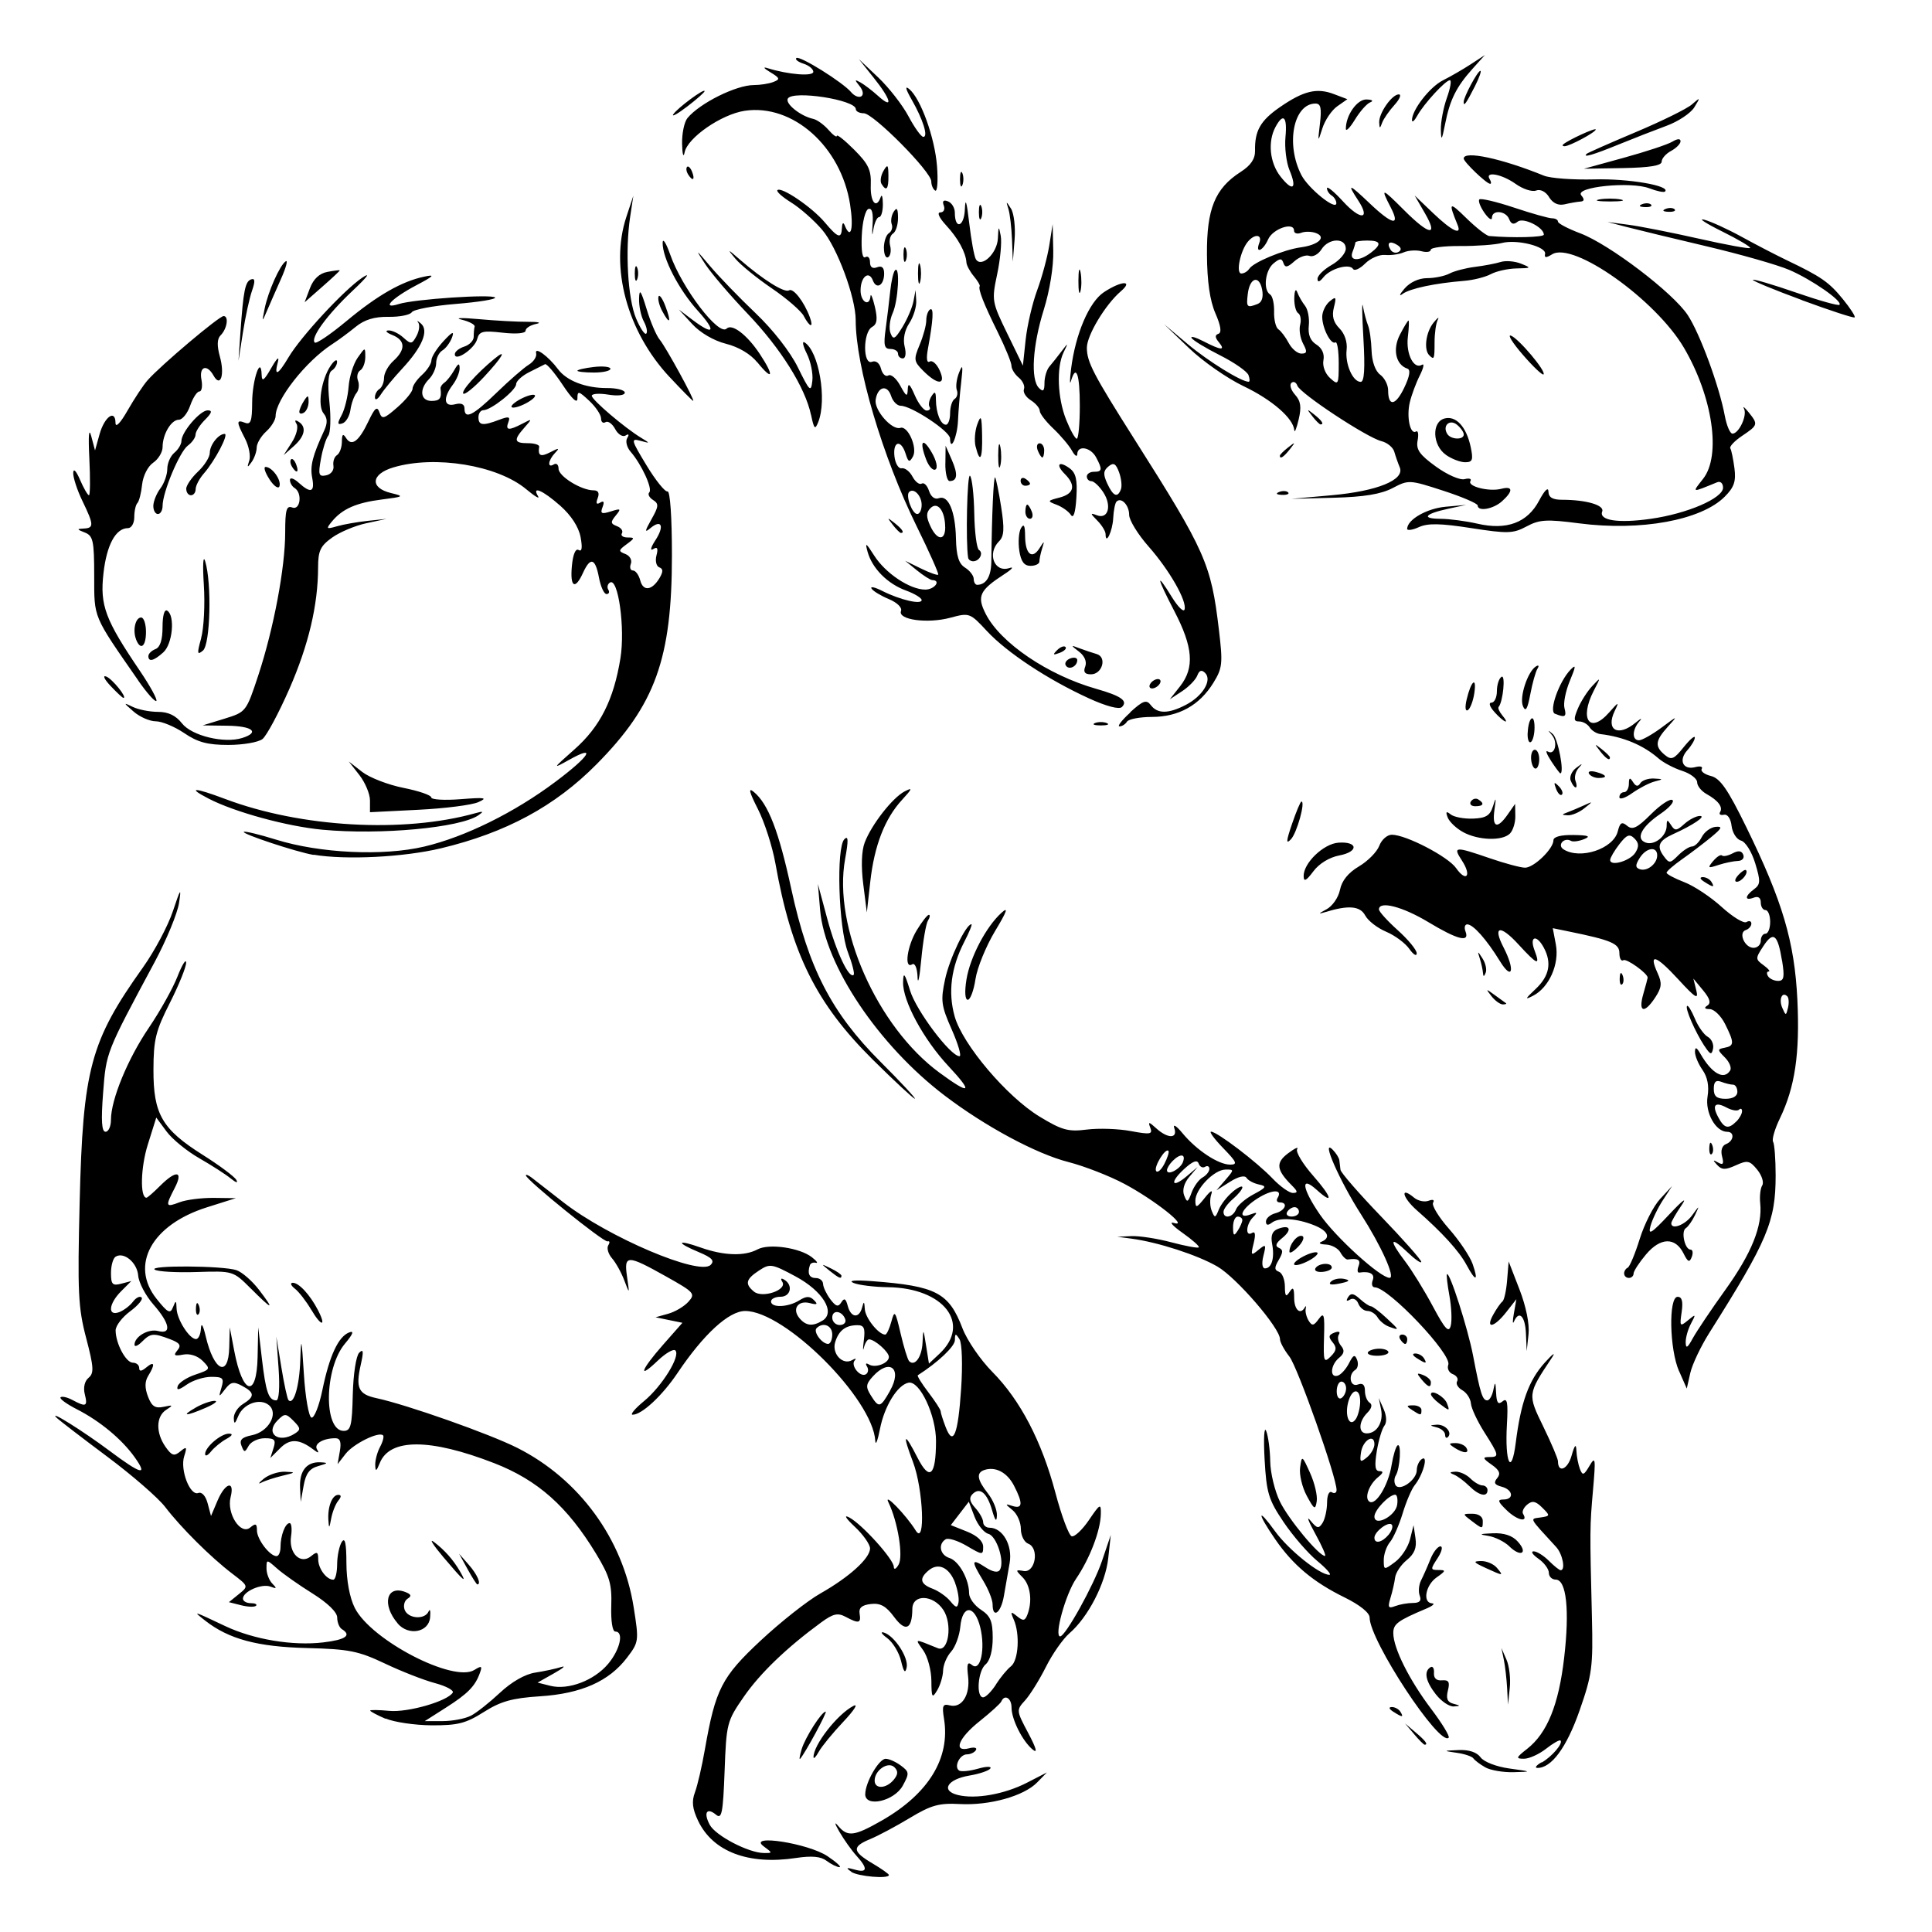 <?xml version="1.0" encoding="UTF-8"?>
<svg width="35mm" height="35mm" version="1.1" viewBox="0 0 35 35" xmlns="http://www.w3.org/2000/svg" xmlns:cc="http://creativecommons.org/ns#" xmlns:dc="http://purl.org/dc/elements/1.1/" xmlns:rdf="http://www.w3.org/1999/02/22-rdf-syntax-ns#">
 <path d="m15.418 33.905c-0.1-0.07-0.086-0.078 0.064-0.036 0.234 0.066 0.245-0.017 0.033-0.251-0.088-0.097-0.226-0.292-0.308-0.433-0.087-0.15-0.096-0.194-0.023-0.107 0.171 0.204 0.292 0.188 0.794-0.099 0.845-0.485 1.239-1.129 1.124-1.839-0.039-0.24-0.023-0.278 0.102-0.246 0.219 0.057 0.374-0.184 0.334-0.523-0.027-0.23-0.011-0.276 0.072-0.207 0.153 0.127 0.244-0.294 0.148-0.685-0.101-0.408-0.323-0.414-0.361-0.01-0.015 0.164-0.091 0.369-0.168 0.454-0.077 0.085-0.142 0.239-0.144 0.342-0.002 0.102-0.051 0.263-0.107 0.357-0.091 0.152-0.103 0.133-0.105-0.173-0.001-0.189-0.067-0.436-0.146-0.549-0.156-0.223-0.177-0.219 0.264-0.041 0.193 0.078 0.267-0.437 0.099-0.693-0.184-0.28-0.56-0.292-0.562-0.018-0.003 0.371-0.124 0.424-0.33 0.145-0.146-0.198-0.249-0.255-0.422-0.235-0.163 0.019-0.221 0.069-0.203 0.176 0.029 0.174-0.015 0.184-0.254 0.056-0.142-0.076-0.226-0.057-0.443 0.102-0.622 0.455-1.104 0.918-1.4 1.345-0.307 0.443-0.317 0.482-0.349 1.348-0.028 0.755-0.051 0.876-0.153 0.792-0.169-0.141-0.234-0.04-0.116 0.181 0.105 0.197 0.7 0.507 0.977 0.511 0.164 0.002 0.164 5.95e-4 0-0.121-0.307-0.228 0.809-0.055 1.157 0.179 0.164 0.11 0.26 0.199 0.214 0.198-0.046-0.002-0.15-0.053-0.232-0.115-0.104-0.079-0.268-0.094-0.553-0.051-0.863 0.131-1.507-0.114-1.774-0.674-0.104-0.219-0.119-0.351-0.057-0.516 0.046-0.122 0.127-0.472 0.18-0.777 0.192-1.093 0.304-1.312 1.011-1.972 0.36-0.336 0.847-0.721 1.083-0.854 0.524-0.297 0.898-0.637 0.898-0.815 0-0.073-0.125-0.251-0.278-0.394-0.164-0.154-0.204-0.222-0.099-0.167 0.231 0.122 0.803 0.756 0.807 0.893 0.002 0.061 0.039 0.045 0.087-0.038 0.088-0.151-0.014-0.777-0.183-1.126-0.099-0.203 0.319 0.227 0.494 0.509 0.179 0.287 0.136-0.752-0.051-1.245-0.198-0.52-0.161-0.553 0.084-0.073 0.219 0.428 0.332 0.327 0.334-0.3 0.002-0.469-0.295-1.101-0.498-1.061-0.199 0.039-0.436 0.423-0.517 0.836-0.041 0.211-0.079 0.31-0.085 0.219-0.043-0.762-1.637-2.354-2.357-2.354-0.296 0-0.753 0.419-1.227 1.125-0.275 0.409-0.646 0.754-0.812 0.754-0.051 0 0.042-0.111 0.207-0.247 0.325-0.268 0.666-0.819 0.567-0.917-0.034-0.034-0.176 0.049-0.317 0.183-0.372 0.357-0.312 0.175 0.095-0.287l0.35-0.397-0.487-0.1 0.229-0.064c0.126-0.035 0.291-0.133 0.367-0.218 0.131-0.145 0.107-0.171-0.413-0.462-0.7-0.392-0.758-0.391-0.699 0.012 0.046 0.318 0.046 0.318-0.05 0.064-0.053-0.141-0.153-0.321-0.222-0.4-0.069-0.079-0.1-0.186-0.068-0.237 0.032-0.051 0.026-0.082-0.013-0.07-0.069 0.023-1.48-1.118-1.48-1.196 0-0.022 0.048-0.002 0.107 0.043 0.059 0.045 0.316 0.246 0.572 0.445 0.815 0.635 2.466 1.336 2.668 1.134 0.076-0.076 0.025-0.131-0.214-0.231-0.426-0.178-0.399-0.237 0.038-0.082 0.418 0.147 0.789 0.159 1.026 0.032 0.207-0.111 0.764-0.03 0.984 0.142 0.087 0.068 0.119 0.113 0.072 0.101-0.047-0.012-0.095 0.006-0.107 0.041-0.051 0.152-0.013 0.235 0.107 0.235 0.07 0 0.129 0.048 0.131 0.107 0.002 0.059 0.061 0.183 0.131 0.277 0.101 0.134 0.144 0.146 0.199 0.057 0.053-0.086 0.082-0.07 0.117 0.064 0.057 0.217 0.206 0.233 0.26 0.029 0.031-0.12 0.041-0.115 0.049 0.029 0.009 0.161 0.25 0.462 0.37 0.462 0.026 0 0.076-0.106 0.111-0.235 0.058-0.216 0.071-0.199 0.168 0.216 0.058 0.248 0.127 0.473 0.154 0.5 0.103 0.103 0.231-0.076 0.243-0.336 0.012-0.263 0.014-0.261 0.064 0.054l0.052 0.326 0.191-0.179c0.58-0.543 0.078-1.192-0.934-1.205-0.249-0.003-0.53-0.038-0.623-0.077-0.106-0.044 0.024-0.056 0.342-0.032 1.156 0.088 1.385 0.208 1.632 0.855 0.083 0.218 0.327 0.573 0.541 0.789 0.506 0.511 0.894 1.255 1.143 2.193 0.11 0.414 0.242 0.767 0.293 0.784 0.051 0.017 0.192-0.115 0.313-0.293 0.203-0.299 0.22-0.307 0.216-0.112-0.005 0.3-0.199 0.808-0.45 1.177-0.19 0.28-0.4 1.042-0.287 1.042 0.095 0 0.609-0.926 0.758-1.367l0.159-0.47-0.046 0.42c-0.05 0.459-0.365 1.069-0.702 1.36-0.118 0.102-0.311 0.377-0.428 0.612-0.118 0.235-0.288 0.507-0.377 0.605-0.16 0.175-0.159 0.183 0.058 0.592 0.146 0.275 0.173 0.375 0.081 0.299-0.187-0.155-0.384-0.548-0.384-0.764 0-0.17-0.127-0.244-0.185-0.108-0.016 0.037-0.192 0.197-0.391 0.356-0.387 0.307-0.489 0.569-0.192 0.492 0.094-0.025 0.149-0.01 0.123 0.033-0.026 0.043-0.099 0.077-0.162 0.077-0.133 0-0.243 0.23-0.141 0.294 0.038 0.024 0.191 0.008 0.34-0.034 0.149-0.043 0.25-0.045 0.225-5e-3 -0.025 0.04-0.195 0.098-0.379 0.129-0.402 0.068-0.525 0.274-0.212 0.352 0.32 0.08 0.844-0.012 1.253-0.222l0.362-0.186-0.177 0.181c-0.241 0.247-0.861 0.42-1.401 0.391-0.376-0.02-0.518 0.019-0.905 0.252-0.252 0.152-0.575 0.324-0.718 0.383-0.334 0.138-0.326 0.223 0.04 0.44 0.164 0.097 0.299 0.192 0.299 0.211 0 0.074-0.563 0.026-0.683-0.058zm2.623-3.388c0.083-0.129 0.205-0.278 0.273-0.33 0.137-0.106 0.166-0.584 0.052-0.845-0.065-0.148-0.057-0.156 0.059-0.062 0.111 0.09 0.143 0.085 0.187-0.028 0.094-0.244 0.056-0.535-0.088-0.679-0.131-0.131-0.129-0.139 0.021-0.113 0.212 0.037 0.287-0.415 0.083-0.494-0.074-0.028-0.134-0.149-0.134-0.268 0-0.119-0.067-0.272-0.149-0.339-0.142-0.117-0.142-0.121 0-0.076 0.182 0.057 0.189-0.05 0.025-0.368-0.124-0.241-0.335-0.352-0.537-0.285-0.151 0.051-0.133 0.175 0.064 0.425 0.094 0.119 0.167 0.298 0.163 0.398-0.005 0.128-0.031 0.101-0.087-0.093-0.092-0.317-0.223-0.426-0.355-0.293-0.067 0.067-0.053 0.137 0.05 0.251 0.079 0.087 0.143 0.203 0.143 0.258s0.052 0.1 0.115 0.1c0.238 0 0.42 0.318 0.365 0.637-0.029 0.167-0.076 0.437-0.105 0.602-0.053 0.307-0.204 0.417-0.204 0.149-1.71e-4 -0.082-0.077-0.275-0.171-0.429-0.222-0.364-0.215-0.41 0.039-0.244 0.132 0.087 0.229 0.105 0.263 0.05 0.092-0.149-0.056-0.614-0.208-0.654-0.08-0.021-0.192-0.16-0.25-0.31l-0.104-0.272-0.163 0.212-0.163 0.212 0.293 0.117c0.187 0.075 0.293 0.175 0.293 0.276 0 0.152-0.013 0.151-0.296-0.016-0.163-0.096-0.336-0.15-0.384-0.12-0.142 0.088-0.102 0.285 0.07 0.339 0.171 0.054 0.355 0.386 0.355 0.639 0 0.086 0.096 0.22 0.214 0.297 0.174 0.114 0.214 0.209 0.214 0.512 0 0.226-0.05 0.414-0.128 0.478-0.141 0.117-0.177 0.598-0.045 0.598 0.046 0 0.151-0.106 0.234-0.235zm-0.739-1.845c-0.105-0.276-0.302-0.369-0.476-0.225-0.179 0.148-0.158 0.248 0.069 0.334 0.108 0.041 0.252 0.142 0.32 0.225 0.103 0.125 0.129 0.129 0.149 0.024 0.014-0.07-0.015-0.23-0.063-0.357zm0.11-3.514c0.029-0.437 0.016-0.824-0.03-0.897-0.07-0.11-0.082-0.108-0.083 0.017-1e-3 0.113-0.304 0.401-0.672 0.636-0.016 0.011 0.07 0.15 0.192 0.31 0.122 0.16 0.222 0.314 0.222 0.342s0.04 0.155 0.089 0.283c0.138 0.364 0.226 0.148 0.282-0.692zm-1.288 0.035c0.228-0.401-0.007-0.594-0.313-0.256-0.125 0.138-0.131 0.189-0.035 0.342 0.146 0.233 0.171 0.227 0.349-0.085zm-0.418-0.438c-0.032-0.053-0.018-0.068 0.034-0.037 0.116 0.072 0.363-0.021 0.363-0.136 0-0.09-0.251-0.313-0.357-0.318-0.032-0.002-0.075 0.065-0.095 0.147-0.02 0.082-0.021 0.025-0.002-0.128 0.028-0.223 0.005-0.277-0.119-0.276-0.212 0.002-0.334 0.095-0.4 0.307-0.065 0.209 0.137 0.424 0.307 0.326 0.061-0.035 0.082-0.032 0.047 0.006-0.081 0.09 0.1 0.313 0.203 0.25 0.042-0.026 0.051-0.089 0.02-0.14zm-0.629-0.579c0-0.164-0.167-0.232-0.284-0.115-0.065 0.065 0.097 0.285 0.209 0.285 0.041 0 0.075-0.077 0.075-0.171zm-0.174-0.253c0.238-0.151 0.002-0.535-0.493-0.801-0.427-0.229-0.462-0.235-0.66-0.105-0.239 0.157-0.26 0.242-0.092 0.381 0.152 0.126 0.606-0.028 0.515-0.175-0.038-0.061-0.024-0.076 0.038-0.038 0.161 0.1 0.112 0.307-0.072 0.307-0.094 0-0.171 0.038-0.171 0.085 0 0.119 0.309 0.107 0.511-0.019 0.128-0.08 0.191-0.081 0.267-0.005 0.076 0.076 0.059 0.089-0.074 0.054-0.215-0.056-0.328 0.105-0.19 0.272 0.119 0.143 0.243 0.155 0.421 0.043zm0.411-0.02c-0.053-0.158-0.237-0.185-0.237-0.034 0 0.074 0.061 0.135 0.135 0.135 0.074 0 0.12-0.046 0.101-0.101zm0.361 8.601c0-0.213 0.248-0.642 0.37-0.642 0.06 0 0.184 0.055 0.275 0.123 0.154 0.114 0.156 0.141 0.035 0.363-0.154 0.282-0.681 0.402-0.681 0.155zm0.515-0.261c0.08-0.097 0.084-0.157 0.014-0.227-0.113-0.113-0.359 0.052-0.359 0.241 0 0.158 0.209 0.149 0.345-0.014zm10.716-0.227c-0.094-0.053-0.19-0.126-0.214-0.161-0.024-0.035-0.158-0.081-0.299-0.101-0.255-0.037-0.255-0.038 0.034-0.05 0.185-0.008 0.328 0.039 0.395 0.132 0.06 0.082 0.285 0.169 0.522 0.202 0.412 0.057 0.413 0.058 0.075 0.067-0.188 0.005-0.419-0.035-0.512-0.088zm1.025-0.087c0.184-0.106 0.39-0.347 0.339-0.398-0.017-0.017-0.135 0.05-0.261 0.149-0.126 0.099-0.306 0.181-0.4 0.181-0.153 0-0.147-0.019 0.057-0.179 0.363-0.285 0.571-0.797 0.67-1.648 0.101-0.865 0.042-1.418-0.153-1.418-0.068 0-0.124-0.055-0.124-0.123 0-0.068-0.085-0.183-0.19-0.256-0.104-0.073-0.143-0.133-0.085-0.133 0.057 0 0.181 0.077 0.275 0.171 0.094 0.094 0.19 0.171 0.214 0.171 0.092 0 0.036-0.292-0.081-0.42-0.506-0.552-0.482-0.506-0.282-0.536 0.175-0.026 0.176-0.033 0.028-0.179-0.118-0.118-0.18-0.13-0.271-0.054-0.065 0.054-0.099 0.129-0.075 0.168 0.101 0.163-0.104 0.12-0.293-0.062-0.165-0.159-0.178-0.198-0.064-0.198 0.2 0 0.176-0.178-0.031-0.232-0.13-0.034-0.15-0.073-0.081-0.155 0.068-0.082 0.042-0.145-0.103-0.246-0.158-0.11-0.166-0.136-0.047-0.136 0.193 0 0.188-0.024-0.083-0.45-0.126-0.199-0.236-0.433-0.243-0.521-0.007-0.088-0.078-0.196-0.156-0.24-0.079-0.044-0.121-0.117-0.094-0.161 0.027-0.044-0.008-0.103-0.078-0.13-0.07-0.027-0.107-0.103-0.082-0.169 0.072-0.186-1.083-1.404-1.332-1.404-0.047 0-0.064-0.058-0.037-0.128 0.044-0.114-0.051-0.168-0.244-0.139-0.034 5e-3 -0.039-0.048-0.012-0.118 0.043-0.113-0.01-0.145-0.197-0.119-0.031 0.004-0.091-0.053-0.132-0.128-0.042-0.075-0.161-0.139-0.264-0.143-0.103-0.004-0.14-0.026-0.081-0.05 0.176-0.071 0.121-0.198-0.128-0.298-0.317-0.128-0.639-0.148-0.769-0.048-0.072 0.055-0.107 0.048-0.107-0.022 0-0.057 0.077-0.124 0.171-0.149 0.178-0.046 0.239-0.196 0.08-0.196-0.05 0-0.068-0.036-0.041-0.08 0.101-0.164-0.099-0.159-0.363 0.008-0.29 0.184-0.377 0.385-0.124 0.289 0.12-0.046 0.128-0.036 0.043 0.051-0.129 0.13-0.143 0.362-0.018 0.285 0.058-0.036 0.068 0.028 0.029 0.187-0.055 0.222-0.048 0.232 0.087 0.12 0.135-0.111 0.143-0.102 0.09 0.107-0.034 0.134-0.022 0.228 0.028 0.228 0.122 0 0.178-0.19 0.13-0.442-0.029-0.153 2e-3 -0.234 0.106-0.274 0.219-0.084 0.263 0.015 0.075 0.167-0.113 0.091-0.132 0.146-0.061 0.176 0.081 0.034 0.081 0.081 0 0.219-0.082 0.139-0.081 0.184 0.003 0.215 0.059 0.021 0.107 0.141 0.108 0.266 1e-3 0.178 0.019 0.2 0.084 0.1 0.065-0.1 0.083-0.076 0.084 0.107 0.001 0.219 0.112 0.317 0.194 0.171 0.02-0.035 0.026-0.022 0.015 0.029s0.013 0.147 0.053 0.213c0.062 0.1 0.093 0.095 0.184-0.031 0.094-0.129 0.108-0.081 0.095 0.332-0.013 0.441-0.003 0.471 0.121 0.348 0.106-0.106 0.114-0.162 0.034-0.258-0.08-0.097-0.073-0.133 0.033-0.174 0.081-0.031 0.113-0.016 0.08 0.036-0.03 0.049-0.012 0.139 0.039 0.201 0.07 0.084 0.061 0.141-0.035 0.22-0.156 0.129-0.173 0.371-0.022 0.322 0.059-0.019 0.15-0.121 0.203-0.226 0.077-0.152 0.106-0.164 0.146-0.06 0.028 0.072 0.013 0.153-0.032 0.181-0.137 0.085-0.096 0.32 0.046 0.266 0.086-0.033 0.128 4e-3 0.128 0.114 0 0.09 0.039 0.187 0.086 0.216 0.053 0.033 0.037 0.102-0.043 0.182-0.161 0.161-0.167 0.373-0.011 0.373 0.184 0 0.306-0.202 0.261-0.431l-0.042-0.209 0.089 0.203c0.054 0.122 0.058 0.241 0.012 0.299-0.042 0.053-0.104 0.259-0.137 0.459-0.044 0.269-0.032 0.363 0.049 0.363 0.076 0 0.069 0.032-0.023 0.107-0.169 0.136-0.257 0.386-0.158 0.447 0.116 0.072 0.342-0.302 0.4-0.663 0.029-0.177 0.078-0.338 0.109-0.358 0.072-0.044 0.044 0.421-0.033 0.545-0.031 0.05-0.033 0.129-5e-3 0.175 0.076 0.123 0.385-0.094 0.385-0.27 0-0.08 0.043-0.172 0.095-0.204 0.118-0.073 0.018 0.289-0.132 0.475-0.057 0.07-0.155 0.301-0.219 0.512-0.064 0.211-0.167 0.445-0.229 0.519-0.062 0.074-0.113 0.22-0.113 0.324 0 0.186 0.004 0.186 0.206 0.036 0.113-0.084 0.235-0.269 0.27-0.41l0.064-0.256 0.035 0.238c0.025 0.171-0.019 0.281-0.157 0.393-0.105 0.085-0.201 0.228-0.212 0.317-0.011 0.089-0.049 0.255-0.084 0.369-0.053 0.174-0.04 0.197 0.085 0.149 0.082-0.031 0.227-0.057 0.322-0.057 0.121 0 0.158-0.04 0.123-0.131-0.028-0.072-0.017-0.197 0.024-0.278s0.117-0.252 0.168-0.381c0.051-0.129 0.133-0.235 0.182-0.235 0.049 0 0.026 0.096-0.051 0.214-0.132 0.201-0.131 0.214 0.017 0.214 0.138 0 0.134 0.016-0.033 0.133-0.203 0.142-0.26 0.461-0.083 0.471 0.059 0.003 0.011 0.046-0.107 0.096-0.519 0.219-0.598 0.277-0.596 0.447 0.003 0.273 0.289 0.844 0.687 1.371 0.198 0.262 0.34 0.496 0.316 0.52-0.165 0.165-1.432-1.761-1.432-2.177 0-0.086-0.177-0.228-0.451-0.363-0.569-0.279-0.937-0.587-1.26-1.056-0.33-0.479-0.33-0.597-6.7e-4 -0.142 0.244 0.336 0.806 0.787 0.982 0.787 0.047 0-0.052-0.113-0.219-0.251-0.167-0.138-0.442-0.455-0.61-0.705-0.273-0.405-0.31-0.527-0.344-1.137-0.021-0.377-0.008-0.607 0.029-0.512 0.037 0.094 0.07 0.341 0.073 0.55 0.003 0.208 0.082 0.536 0.175 0.727 0.155 0.32 0.707 0.986 0.817 0.986 0.026 0-0.055-0.183-0.178-0.406s-0.162-0.329-0.086-0.235c0.12 0.146 0.151 0.152 0.22 0.043 0.044-0.07 0.081-0.236 0.082-0.368 7.69e-4 -0.138 0.038-0.217 0.087-0.187 0.047 0.029 0.085 0.01 0.085-0.041 0-0.235-0.704-2.225-0.855-2.418-0.093-0.119-0.17-0.26-0.17-0.315 0-0.202-0.788-1.116-1.136-1.317-0.36-0.208-1.074-0.44-1.555-0.504l-0.256-0.034 0.256-0.012c0.141-0.006 0.466 0.044 0.722 0.112 0.256 0.068 0.48 0.11 0.498 0.092 0.018-0.018-0.115-0.136-0.295-0.263-0.18-0.127-0.25-0.208-0.156-0.179 0.288 0.088-0.355-0.42-0.896-0.708-0.27-0.144-0.727-0.322-1.016-0.396-0.583-0.149-1.506-0.645-2.242-1.205-1.197-0.91-2.168-2.358-2.255-3.361l-0.04-0.47 0.171 0.635c0.161 0.597 0.395 1.091 0.477 1.009 0.02-0.02-0.027-0.206-0.106-0.413-0.169-0.447-0.213-1.893-0.062-2.044 0.071-0.072 0.075 0.021 0.013 0.359-0.224 1.226 0.577 3.041 1.71 3.872 0.561 0.412 0.619 0.37 0.164-0.117-0.454-0.485-0.833-1.186-0.824-1.524 0.005-0.194 0.028-0.166 0.127 0.154 0.113 0.367 0.732 1.188 0.895 1.188 0.04 0-0.023-0.217-0.14-0.482-0.192-0.434-0.204-0.525-0.121-0.912 0.08-0.375 0.378-0.997 0.477-0.997 0.019 0-0.039 0.144-0.13 0.32-0.239 0.467-0.296 0.911-0.174 1.349 0.143 0.509 0.945 1.456 1.54 1.817 0.404 0.245 0.518 0.277 0.855 0.234 0.214-0.027 0.572-0.015 0.795 0.027 0.354 0.066 0.4 0.059 0.355-0.059-0.044-0.115-0.028-0.114 0.108 0.01 0.211 0.191 0.393 0.188 0.326-0.005-0.028-0.082 0.039-0.041 0.149 0.093 0.257 0.31 0.649 0.568 0.862 0.569 0.141 4.96e-4 0.122-0.045-0.124-0.298-0.159-0.164-0.259-0.299-0.22-0.299 0.107 0 0.831 0.551 1.112 0.847 0.138 0.145 0.304 0.263 0.369 0.263 0.094 0 0.09-0.028-0.017-0.135-0.283-0.283-0.298-0.412-0.068-0.584 0.12-0.09 0.194-0.124 0.163-0.074-0.03 0.049 0.101 0.267 0.292 0.484 0.339 0.385 0.376 0.537 0.062 0.253-0.301-0.272-0.267-0.025 0.061 0.451 0.281 0.407 1.091 1.143 1.26 1.143 0.109 0-0.152-0.579-0.518-1.15-0.389-0.607-0.733-1.391-0.514-1.172 0.061 0.061 0.115 0.147 0.121 0.191 0.006 0.045 0.015 0.123 0.021 0.174 0.006 0.051 0.337 0.432 0.737 0.847s0.726 0.784 0.726 0.82c0 0.036-0.115-0.045-0.256-0.18-0.315-0.301-0.332-0.216-0.035 0.173 0.121 0.159 0.347 0.525 0.501 0.813 0.221 0.414 0.289 0.488 0.324 0.353 0.025-0.094 0.014-0.337-0.023-0.541s-0.058-0.381-0.045-0.394c0.048-0.049 0.379 0.984 0.473 1.475 0.132 0.691 0.171 0.811 0.257 0.811 0.041 0 0.09-0.086 0.111-0.192 0.03-0.158 0.039-0.148 0.049 0.053 0.009 0.186 0.037 0.224 0.118 0.156 0.084-0.07 0.101 0.02 0.078 0.42-0.04 0.697 0.082 0.949 0.16 0.331 0.093-0.736 0.235-1.129 0.526-1.452 0.148-0.164 0.205-0.203 0.126-0.085-0.439 0.659-0.439 0.658-0.151 1.248 0.145 0.298 0.264 0.579 0.264 0.624 0 0.219 0.174 0.151 0.245-0.097 0.058-0.203 0.083-0.229 0.089-0.095 0.004 0.102 0.033 0.25 0.063 0.33 0.049 0.126 0.071 0.119 0.175-0.057 0.107-0.181 0.113-0.135 0.063 0.438-0.059 0.67-0.059 0.719-0.02 2.306 0.022 0.899 0.003 1.042-0.224 1.691-0.234 0.67-0.512 1.046-0.766 1.039-0.052-0.001-0.018-0.047 0.076-0.101zm-2.774-4.127c0.059-0.072 0.084-0.154 0.055-0.183-0.062-0.062-0.313 0.129-0.313 0.238 0 0.118 0.139 0.088 0.258-0.055zm0.154-0.541c0.015-0.101-0.001-0.183-0.036-0.183-0.111 0-0.376 0.278-0.376 0.395 0 0.19 0.381-0.006 0.412-0.212zm-0.412-1.097c0-0.202-0.211-0.073-0.243 0.148-0.026 0.177-0.012 0.188 0.107 0.09 0.075-0.062 0.136-0.169 0.136-0.238zm-0.258-0.772c0.002-0.257-0.153-0.245-0.219 0.017-0.065 0.259 0.036 0.462 0.144 0.292 0.04-0.064 0.074-0.202 0.075-0.308zm-0.255-0.24c0-0.068-0.038-0.123-0.085-0.123s-0.085 0.079-0.085 0.176c0 0.097 0.038 0.152 0.085 0.123 0.047-0.029 0.085-0.108 0.085-0.176zm-1.88-3.048c7.19e-4 -0.035-0.037-0.064-0.084-0.064-0.047 0-0.085 0.086-0.084 0.192 0.001 0.155 0.017 0.168 0.084 0.064 0.046-0.07 0.083-0.157 0.084-0.192zm-0.178-0.512c0.098-0.082 0.179-0.119 0.179-0.083 0 0.036-0.077 0.131-0.171 0.212-0.094 0.08-0.171 0.185-0.171 0.233 0 0.135 0.171 0.101 0.227-0.045 0.028-0.072 0.171-0.195 0.318-0.273 0.233-0.124 0.245-0.147 0.096-0.178-0.094-0.02-0.195-0.074-0.224-0.12-0.032-0.051-0.149-0.024-0.299 0.071l-0.246 0.155 0.163-0.189c0.16-0.186 0.16-0.189 0-0.187-0.206 0.002-0.548 0.356-0.545 0.566 0.002 0.137 0.025 0.129 0.172-0.055 0.102-0.129 0.149-0.154 0.117-0.064-0.029 0.082-0.026 0.217 0.007 0.299 0.055 0.137 0.066 0.135 0.129-0.021 0.038-0.094 0.149-0.238 0.248-0.319zm1.204 0.362c0-0.047-0.036-0.085-0.08-0.085s-0.104 0.038-0.133 0.085c-0.029 0.047 0.007 0.085 0.08 0.085 0.073 0 0.133-0.038 0.133-0.085zm-1.746-0.623c0.068-0.038 0.123-0.108 0.123-0.155 0-0.047-0.035-0.064-0.078-0.038-0.043 0.027-0.095-4e-6 -0.116-0.059-0.026-0.074-0.108-0.043-0.263 0.099-0.27 0.248-0.224 0.36 0.051 0.127l0.193-0.163-0.152 0.18c-0.094 0.111-0.129 0.239-0.092 0.334 0.053 0.137 0.068 0.131 0.135-0.051 0.042-0.113 0.131-0.236 0.199-0.274zm-0.618-0.481c-0.052-0.065-0.27 0.289-0.224 0.363 0.025 0.04 0.092-0.017 0.149-0.127 0.057-0.11 0.091-0.216 0.075-0.236zm0.262 0.201c0.057-0.148-0.047-0.159-0.187-0.019-0.056 0.056-0.102 0.132-0.102 0.168 0 0.106 0.239-0.017 0.29-0.149zm-6.908 10.64c0.066-0.218 0.363-0.683 0.436-0.683 0.036 0-0.37 0.75-0.462 0.854-0.021 0.023-0.009-0.053 0.026-0.171zm0.216 0.144c-0.008-0.216 0.43-0.78 0.723-0.931 0.094-0.048 0.012 0.08-0.181 0.285-0.194 0.205-0.394 0.45-0.446 0.544-0.052 0.094-0.095 0.139-0.096 0.101zm10.879-0.421-0.163-0.192 0.192 0.163c0.181 0.153 0.231 0.222 0.163 0.222-0.016 0-0.103-0.086-0.192-0.192zm-18.633-0.277c-0.153-0.066-0.278-0.133-0.278-0.148 0-0.015 0.156-0.013 0.347 0.005 0.336 0.032 1.052-0.174 1.149-0.33 0.025-0.041-0.118-0.118-0.319-0.172-0.201-0.053-0.611-0.213-0.911-0.356-0.48-0.227-0.65-0.261-1.409-0.28-0.899-0.022-1.419-0.162-1.846-0.497-0.232-0.182-0.231-0.182 0.365 0.1 0.513 0.242 1.221 0.36 1.772 0.295 0.409-0.048 0.521-0.128 0.34-0.24-0.047-0.029-0.085-0.123-0.085-0.21 0-0.097-0.172-0.264-0.448-0.437-0.247-0.154-0.535-0.357-0.641-0.451-0.191-0.169-0.192-0.169-0.192-0.002 0 0.093 0.048 0.217 0.107 0.276 0.086 0.086 0.078 0.097-0.036 0.053-0.158-0.06-0.498 0.089-0.498 0.218 0 0.045 0.064 0.082 0.142 0.082 0.078 0 0.121 0.021 0.095 0.047-0.026 0.026-0.147 0.022-0.269-0.009l-0.222-0.056 0.179-0.145c0.179-0.145 0.178-0.145-0.119-0.372-0.39-0.297-0.929-0.834-1.215-1.208-0.125-0.164-0.599-0.576-1.054-0.915-0.454-0.339-0.864-0.654-0.911-0.7-0.166-0.163 0.479 0.24 0.96 0.6 0.573 0.428 0.699 0.461 0.454 0.116-0.233-0.328-0.63-0.657-1.049-0.871-0.186-0.095-0.319-0.192-0.295-0.216 0.024-0.024 0.121-0.002 0.216 0.049 0.247 0.132 0.279 0.117 0.223-0.106-0.03-0.12-0.003-0.238 0.069-0.297 0.101-0.084 0.094-0.192-0.044-0.72-0.145-0.55-0.158-0.831-0.118-2.457 0.059-2.419 0.194-2.919 1.144-4.253 0.211-0.296 0.457-0.757 0.546-1.025 0.138-0.414 0.155-0.436 0.11-0.145-0.029 0.188-0.227 0.668-0.441 1.068-0.887 1.653-0.877 1.63-0.934 2.37-0.039 0.505-0.026 0.705 0.044 0.705 0.054 0 0.098-0.097 0.098-0.216 0-0.366 0.304-1.105 0.688-1.67 0.201-0.297 0.435-0.714 0.518-0.928 0.084-0.214 0.154-0.326 0.156-0.25 0.002 0.077-0.13 0.403-0.293 0.726-0.259 0.511-0.298 0.668-0.299 1.217-2e-3 0.801 0.156 1.075 0.892 1.539 0.3 0.189 0.574 0.393 0.609 0.454 0.037 0.063-0.006 0.052-0.1-0.025-0.09-0.074-0.347-0.239-0.57-0.367-0.223-0.127-0.49-0.345-0.593-0.484l-0.187-0.253-0.154 0.491c-0.129 0.411-0.143 0.961-0.024 0.961 0.018 0 0.128-0.096 0.246-0.214 0.294-0.294 0.428-0.274 0.266 0.038-0.174 0.336-0.167 0.356 0.089 0.258 0.12-0.046 0.399-0.081 0.619-0.079l0.4 0.005-0.528 0.167c-0.998 0.316-1.397 1.044-0.909 1.656 0.204 0.256 0.248 0.278 0.298 0.152 0.051-0.13 0.06-0.127 0.065 0.025 0.007 0.199 0.233 0.553 0.352 0.553 0.044 0 0.084-0.086 0.089-0.192 0.005-0.116 0.04-0.06 0.087 0.143 0.149 0.633 0.412 0.756 0.426 0.199l0.009-0.363 0.081 0.424c0.153 0.804 0.408 0.869 0.424 0.109l0.011-0.534 0.067 0.573c0.07 0.599 0.122 0.751 0.26 0.751 0.049 0 0.066-0.233 0.042-0.577l-0.041-0.577 0.091 0.555c0.05 0.305 0.108 0.573 0.129 0.595 0.094 0.099 0.199-0.254 0.214-0.724 0.015-0.441 0.024-0.406 0.065 0.249 0.026 0.419 0.088 0.775 0.137 0.791 0.049 0.016 0.139-0.21 0.199-0.502 0.128-0.62 0.289-0.966 0.485-1.041 0.094-0.036 0.069 0.031-0.077 0.204-0.375 0.445-0.391 1.58-0.023 1.58 0.129 0 0.152-0.093 0.165-0.658 0.009-0.368 0.06-0.702 0.116-0.758 0.077-0.076 0.083-0.025 0.028 0.22-0.095 0.42-0.041 0.533 0.285 0.603 0.553 0.119 2.052 0.648 2.554 0.902 1.119 0.565 1.91 1.647 2.105 2.882 0.098 0.617 0.095 0.635-0.121 0.919-0.326 0.427-0.826 0.65-1.573 0.698-0.508 0.033-0.713 0.091-1.02 0.285-0.325 0.206-0.472 0.243-0.944 0.241-0.308-0.002-0.685-0.058-0.837-0.124zm1.543-0.053c0.103-0.052 0.34-0.24 0.528-0.416 0.211-0.198 0.456-0.339 0.641-0.367 0.164-0.025 0.376-0.071 0.47-0.101 0.094-0.03 0.036 0.021-0.128 0.113l-0.299 0.169 0.23 0.058c0.325 0.082 0.794-0.095 1.048-0.397 0.218-0.26 0.29-0.586 0.129-0.586-0.051 0-0.081-0.195-0.072-0.465 0.013-0.394-0.03-0.539-0.275-0.944-0.519-0.857-1.057-1.335-1.847-1.642-1.161-0.451-1.891-0.452-2.071-0.003-0.063 0.156-0.079 0.163-0.083 0.038-3e-3 -0.085 0.036-0.233 0.087-0.328 0.051-0.095 0.075-0.19 0.055-0.21-0.075-0.075-0.535 0.151-0.678 0.334l-0.146 0.188 0.041-0.235c0.029-0.167 0.006-0.235-0.081-0.235-0.224 0-0.393 0.102-0.333 0.201 0.043 0.072 0.026 0.073-0.065 0.004-0.257-0.195-0.426-0.202-0.603-0.024l-0.177 0.177 0.057-0.179c0.048-0.15 0.021-0.179-0.158-0.179-0.118 0-0.25 0.062-0.292 0.137-0.07 0.126-0.081 0.126-0.131-0.003-0.04-0.104 0.008-0.152 0.191-0.189 0.3-0.06 0.488-0.394 0.306-0.545-0.162-0.134-0.464-0.025-0.555 0.2-0.059 0.145-0.076 0.153-0.08 0.036-3e-3 -0.082 0.071-0.197 0.165-0.255 0.218-0.136 0.215-0.207-0.015-0.33-0.154-0.083-0.206-0.072-0.308 0.061-0.116 0.152-0.119 0.15-0.065-0.032 0.05-0.168 0.026-0.192-0.186-0.192-0.134 0-0.334 0.063-0.444 0.141-0.144 0.101-0.19 0.108-0.163 0.027 0.021-0.063 0.165-0.157 0.321-0.209 0.272-0.092 0.277-0.102 0.131-0.248-0.092-0.092-0.232-0.137-0.353-0.114-0.161 0.031-0.182 0.015-0.105-0.077 0.075-0.09 0.046-0.134-0.133-0.202-0.303-0.115-0.352-0.111-0.51 0.047-0.074 0.074-0.134 0.098-0.134 0.053 0-0.147 0.252-0.294 0.427-0.248 0.251 0.066 0.215-0.14-0.085-0.481-0.141-0.161-0.265-0.396-0.275-0.523-0.019-0.236-0.259-0.436-0.409-0.343-0.046 0.028-0.084 0.161-0.084 0.295 0 0.207 0.027 0.236 0.184 0.195l0.184-0.048-0.184 0.184c-0.227 0.227-0.249 0.459-0.035 0.379 0.082-0.031 0.194-0.116 0.249-0.189 0.055-0.073 0.125-0.108 0.156-0.077 0.031 0.031-0.062 0.144-0.207 0.251-0.145 0.107-0.263 0.262-0.263 0.345 0 0.236 0.186 0.586 0.313 0.586 0.063 0 0.114 0.043 0.114 0.096 0 0.066 0.04 0.063 0.128-0.01 0.15-0.125 0.166-0.059 0.036 0.151-0.064 0.103-0.065 0.218-0.005 0.376 0.068 0.178 0.13 0.219 0.284 0.186 0.172-0.037 0.178-0.03 0.047 0.054-0.186 0.119-0.192 0.415-0.014 0.67 0.114 0.163 0.157 0.176 0.269 0.084 0.115-0.096 0.125-0.084 0.07 0.088-0.078 0.245 0.106 0.723 0.256 0.665 0.064-0.024 0.133 0.053 0.169 0.188l0.061 0.229 0.118-0.278c0.139-0.328 0.316-0.376 0.237-0.063-0.075 0.297 0.182 0.694 0.355 0.55 0.099-0.082 0.122-0.072 0.122 0.052 0 0.161 0.232 0.466 0.355 0.466 0.04 0 0.072-0.074 0.072-0.164 0-0.209 0.086-0.434 0.165-0.434 0.034 0 0.046 0.108 0.026 0.24-0.045 0.306 0.171 0.518 0.364 0.358 0.106-0.088 0.128-0.078 0.128 0.058 0 0.167 0.15 0.369 0.273 0.369 0.038 0 0.069-0.125 0.07-0.278s0.039-0.335 0.084-0.406c0.059-0.091 0.083 0.022 0.084 0.384 8.93e-4 0.315 0.059 0.627 0.151 0.81 0.294 0.585 1.789 1.361 2.167 1.125 0.13-0.081 0.146-0.073 0.101 0.052-0.086 0.242-0.219 0.378-0.62 0.633l-0.38 0.242h0.321c0.177 0 0.405-0.043 0.508-0.095zm-1.321-1.673c-0.293-0.341-0.206-0.702 0.137-0.57 0.107 0.041 0.118 0.073 0.041 0.121-0.058 0.036-0.081 0.126-0.053 0.202 0.062 0.162 0.365 0.183 0.433 0.03 0.026-0.059 0.039-0.011 0.028 0.107-0.024 0.271-0.39 0.34-0.587 0.111zm1.264-0.986-0.153-0.278 0.177 0.202c0.153 0.174 0.23 0.354 0.153 0.354-0.013 0-0.093-0.125-0.177-0.278zm-0.438-0.216c-0.187-0.222-0.264-0.345-0.171-0.275 0.195 0.148 0.349 0.321 0.473 0.534 0.138 0.238 0.063 0.173-0.302-0.259zm-2.083-0.673c-0.015-0.241 0.069-0.455 0.179-0.455 0.058 0 0.058 0.035-9.43e-4 0.107-0.048 0.059-0.105 0.203-0.127 0.32-0.034 0.186-0.041 0.19-0.051 0.028zm-0.513-0.588c-0.013-0.303 0.121-0.469 0.369-0.457 0.147 0.007 0.14 0.018-0.038 0.068-0.159 0.044-0.227 0.135-0.266 0.354l-0.053 0.295zm-0.657-0.16c0.091-0.074 0.264-0.131 0.384-0.126 0.201 8e-3 0.197 0.014-0.045 0.072-0.145 0.035-0.318 0.091-0.384 0.126-0.066 0.034-0.046 0.002 0.045-0.072zm-1.063-0.447c0-0.126 0.289-0.372 0.434-0.369 0.077 0.002 0.058 0.037-0.049 0.096-0.094 0.051-0.219 0.154-0.278 0.227-0.059 0.074-0.107 0.094-0.107 0.045zm-0.171-0.841c0.117-0.067 0.271-0.122 0.342-0.122 0.07 1.71e-4 -0.001 0.056-0.159 0.125-0.364 0.158-0.461 0.156-0.182-0.003zm1.794 0.472c0.112-0.071 0.109-0.1-0.021-0.231-0.138-0.138-0.16-0.139-0.288-0.011-0.235 0.235 0.014 0.429 0.309 0.242zm19.901 5.037c-0.077-0.05-0.088-0.083-0.026-0.084 0.056-6.7e-4 0.125 0.037 0.155 0.084 0.066 0.106 0.036 0.106-0.128 0zm0.775-0.31c-0.188-0.24-0.225-0.418-0.101-0.495 0.042-0.026 0.07 0.02 0.064 0.102-0.007 0.095 0.044 0.144 0.145 0.135 0.123-0.01 0.146 0.029 0.107 0.186-0.036 0.145-0.009 0.21 0.1 0.238 0.133 0.035 0.134 0.04 0.006 0.049-0.079 0.005-0.223-0.091-0.32-0.215zm1.288-0.117c-0.009-0.164-0.035-0.395-0.059-0.512l-0.044-0.214 0.092 0.211c0.051 0.116 0.077 0.346 0.059 0.512l-0.032 0.302zm-10.979-0.491c-0.036-0.153-0.149-0.339-0.251-0.415-0.102-0.075-0.13-0.121-0.062-0.101 0.192 0.056 0.453 0.455 0.414 0.633-0.025 0.116-0.053 0.084-0.101-0.117zm10.582-1.69c-0.214-0.098-0.226-0.118-0.075-0.121 0.1-0.002 0.23 0.054 0.288 0.124 0.125 0.15 0.121 0.15-0.214-0.003zm0.438-0.387c-0.088-0.085-0.261-0.171-0.384-0.19-0.177-0.027-0.16-0.037 0.082-0.047 0.205-0.009 0.356 0.041 0.454 0.15 0.192 0.212 0.056 0.29-0.152 0.088zm-0.69-0.466c-0.162-0.123-0.162-0.125 0.021-0.125 0.109 0 0.187 0.053 0.187 0.128 0 0.155-5.95e-4 0.155-0.208-0.003zm-2.981-0.451c-0.084-0.156-0.138-0.386-0.12-0.512 0.031-0.224 0.036-0.221 0.181 0.1 0.082 0.181 0.136 0.412 0.12 0.512-0.025 0.163-0.045 0.152-0.181-0.1zm2.944-0.176c-0.088-0.088-0.213-0.181-0.278-0.207-0.086-0.034-0.079-0.048 0.026-0.053 0.079-0.004 0.201 0.051 0.271 0.121 0.07 0.07 0.169 0.128 0.22 0.128 0.05 0 0.092 0.038 0.092 0.085 0 0.135-0.156 0.1-0.331-0.075zm-0.267-0.694c-0.11-0.071-0.108-0.083 0.016-0.084 0.079-6.7e-4 0.168 0.037 0.197 0.084 0.067 0.108-0.046 0.108-0.214 0zm-0.171-0.236c0-0.051-0.067-0.111-0.149-0.132-0.135-0.035-0.135-0.04-5e-3 -0.049 0.154-0.011 0.291 0.138 0.206 0.224-0.028 0.028-0.051 0.009-0.051-0.042zm-0.598-0.448c-0.109-0.071-0.106-0.083 0.021-0.084 0.082-6.69e-4 0.149 0.037 0.149 0.084 0 0.104-0.01 0.104-0.171 0zm0.491-0.119c-0.082-0.062-0.149-0.137-0.149-0.165 0-0.096 0.243 0.04 0.29 0.163 0.056 0.147 0.05 0.147-0.14 0.003zm-0.322-0.438c-0.09-0.109-0.085-0.121 0.032-0.076 0.077 0.03 0.14 0.088 0.14 0.13 0 0.11-0.049 0.094-0.172-0.054zm4.668-0.145c-0.174-0.396-0.193-1.348-0.026-1.348 0.079 0 0.101 0.083 0.073 0.277-0.038 0.259-0.031 0.269 0.114 0.149 0.144-0.119 0.148-0.115 0.055 0.059-0.055 0.103-0.098 0.256-0.096 0.342 0.003 0.118 0.033 0.1 0.128-0.075 0.069-0.126 0.335-0.523 0.593-0.882 0.474-0.661 0.672-1.154 0.629-1.565-0.013-0.125 0.003-0.271 0.037-0.324 0.033-0.054-0.008-0.182-0.091-0.284-0.135-0.166-0.177-0.175-0.386-0.08-0.191 0.087-0.255 0.086-0.34-0.006-0.083-0.09-0.08-0.099 0.016-0.044 0.092 0.052 0.109 0.026 0.073-0.11-0.029-0.109-4.96e-4 -0.196 0.072-0.224 0.142-0.055 0.159-0.222 0.022-0.222-0.21 0-0.404-0.347-0.357-0.639 0.031-0.189-4.96e-4 -0.353-0.092-0.483-0.076-0.108-0.137-0.256-0.136-0.328 0.002-0.095 0.029-0.084 0.101 0.04 0.206 0.357 0.425 0.479 0.537 0.298 0.029-0.047-0.014-0.153-0.096-0.235-0.138-0.138-0.138-0.151-0.005-0.176 0.177-0.034 0.178-0.089 9e-3 -0.429-0.074-0.148-0.199-0.27-0.278-0.271-0.094-8.69e-4 -0.109-0.023-0.044-0.064 0.07-0.045 0.048-0.125-0.077-0.276l-0.176-0.213 0.053 0.214c0.044 0.176-0.015 0.139-0.33-0.204-0.404-0.439-0.54-0.479-0.371-0.109 0.083 0.181 0.075 0.26-0.041 0.438-0.2 0.306-0.314 0.275-0.218-0.06 0.044-0.152 0.079-0.285 0.079-0.296 0-0.077-0.383-0.352-0.44-0.316-0.04 0.025-0.072-0.033-0.072-0.128 0-0.173-0.145-0.235-0.924-0.394l-0.283-0.058 0.056 0.297c0.066 0.352-0.121 0.774-0.409 0.925-0.16 0.083-0.153 0.063 0.044-0.122 0.247-0.233 0.294-0.472 0.146-0.748-0.132-0.246-0.265-0.207-0.168 0.048 0.11 0.29 0.053 0.269-0.291-0.106-0.332-0.363-0.471-0.336-0.271 0.052 0.215 0.416 0.161 0.619-0.066 0.249-0.242-0.393-0.483-0.664-0.59-0.664-0.045 0-0.059 0.058-0.032 0.128 0.079 0.207-0.143 0.151-0.677-0.171-0.466-0.28-0.891-0.389-0.891-0.228 0 0.039 0.154 0.209 0.342 0.378s0.342 0.356 0.342 0.417c0 0.061-0.06 0.025-0.134-0.08-0.074-0.105-0.263-0.245-0.42-0.311-0.157-0.066-0.328-0.198-0.379-0.294-0.093-0.174-0.304-0.191-0.732-0.059-0.124 0.038-0.117 0.025 0.027-0.051 0.111-0.058 0.219-0.214 0.248-0.355 0.033-0.166 0.15-0.31 0.343-0.424 0.161-0.095 0.327-0.263 0.369-0.374 0.042-0.111 0.145-0.201 0.228-0.2 0.257 0.001 1.018 0.397 1.163 0.604 0.186 0.265 0.287 0.141 0.108-0.133-0.171-0.261-0.133-0.264 0.503-0.045 0.273 0.094 0.561 0.171 0.639 0.171 0.16 0 0.514-0.342 0.514-0.497 0-0.063 0.137-0.099 0.363-0.095 0.272 0.004 0.32 0.023 0.192 0.075-0.094 0.038-0.2 0.052-0.235 0.032-0.126-0.073-0.259 0.076-0.137 0.153 0.301 0.191 0.902-0.008 0.982-0.325 0.041-0.162 0.074-0.182 0.171-0.101 0.096 0.08 0.182 0.038 0.429-0.209 0.17-0.17 0.345-0.287 0.389-0.259 0.044 0.027-0.053 0.14-0.215 0.25-0.343 0.233-0.456 0.45-0.271 0.52 0.158 0.061 0.381-0.114 0.383-0.301 0.001-0.118 0.013-0.12 0.08-0.014 0.068 0.108 0.101 0.105 0.24-0.021 0.089-0.08 0.216-0.146 0.283-0.145 0.119 0.001-0.121 0.164-0.49 0.331-0.255 0.116-0.298 0.215-0.171 0.39 0.104 0.143 0.118 0.142 0.269-0.009 0.087-0.087 0.199-0.159 0.248-0.159 0.049 0 0.129-0.077 0.177-0.171 0.048-0.094 0.161-0.177 0.251-0.185 0.132-0.011 0.115 0.025-0.085 0.19-0.137 0.112-0.373 0.292-0.526 0.399-0.152 0.107-0.277 0.216-0.278 0.242-3.47e-4 0.026 0.144 0.103 0.32 0.171 0.176 0.067 0.482 0.27 0.679 0.45 0.198 0.18 0.399 0.303 0.448 0.273 0.049-0.03 0.089-0.018 0.089 0.028s-0.045 0.098-0.101 0.117c-0.14 0.047-0.02 0.322 0.141 0.322 0.072 0 0.131-0.058 0.131-0.128 0-0.07 0.038-0.128 0.085-0.128 0.047 0 0.085-0.096 0.085-0.214 0-0.117-0.038-0.214-0.085-0.214s-0.085-0.062-0.085-0.137c0-0.087-0.047-0.119-0.128-0.088-0.168 0.064-0.164-0.028 0.006-0.153 0.117-0.086 0.12-0.145 0.021-0.47-0.064-0.21-0.176-0.389-0.257-0.411-0.08-0.021-0.156-0.141-0.171-0.265-0.015-0.133-0.073-0.217-0.139-0.203-0.062 0.013-0.094-0.008-0.07-0.047 0.057-0.091-0.032-0.21-0.244-0.328-0.094-0.052-0.171-0.148-0.171-0.214 0-0.065-0.122-0.158-0.271-0.206-0.149-0.048-0.341-0.149-0.427-0.224-0.276-0.241-0.638-0.393-1.053-0.442-0.07-0.008-0.159-0.063-0.196-0.122-0.038-0.059-0.123-0.107-0.19-0.107-0.1 0-0.104-0.042-0.023-0.235 0.054-0.129 0.171-0.312 0.259-0.406 0.157-0.168 0.158-0.166 0.028 0.085-0.266 0.515-0.072 0.791 0.277 0.395 0.176-0.2 0.187-0.203 0.103-0.03-0.168 0.348 0.06 0.477 0.377 0.214 0.098-0.081 0.13-0.092 0.071-0.026-0.134 0.153-0.138 0.344-0.008 0.344 0.054 0 0.237-0.103 0.406-0.228 0.302-0.225 0.304-0.225 0.115-0.016-0.228 0.252-0.239 0.355-0.054 0.509 0.12 0.099 0.166 0.08 0.341-0.139 0.112-0.14 0.203-0.218 0.203-0.175 2.73e-4 0.043-0.061 0.147-0.136 0.23-0.165 0.182-0.077 0.364 0.146 0.305 0.089-0.023 0.14-0.009 0.115 0.033-0.025 0.041 0.05 0.099 0.167 0.128 0.167 0.042 0.304 0.239 0.639 0.923 0.659 1.347 0.876 2.08 0.927 3.135 0.046 0.972-0.043 1.578-0.317 2.145-0.093 0.192-0.148 0.383-0.123 0.423 0.025 0.041 0.046 0.315 0.046 0.61 0 0.835-0.145 1.178-1.202 2.853-0.154 0.244-0.309 0.571-0.344 0.726l-0.064 0.282-0.14-0.318zm1.039-4.525c0.056-0.056 0.102-0.14 0.102-0.185 0-0.045-0.024-0.058-0.054-0.029-0.03 0.03-0.129 0.014-0.221-0.035-0.216-0.116-0.276-0.05-0.156 0.173 0.109 0.204 0.183 0.221 0.328 0.076zm0.017-0.538c0-0.07-0.035-0.128-0.078-0.128-0.043 0-0.139-0.023-0.214-0.052-0.097-0.037-0.135-8.93e-4 -0.135 0.128 0 0.135 0.053 0.18 0.214 0.18 0.133 0 0.214-0.048 0.214-0.128zm0.904-1.729c-0.093-0.093-0.157 0.055-0.09 0.209 0.064 0.146 0.068 0.146 0.104-3e-3 0.02-0.086 0.014-0.179-0.013-0.206zm-0.094-0.641c-0.079-0.484-0.157-0.546-0.339-0.268-0.146 0.223-0.146 0.237 0.004 0.346 0.086 0.063 0.127 0.114 0.092 0.114-0.035 0-0.04 0.038-0.011 0.085 0.029 0.047 0.112 0.085 0.183 0.085 0.106 0 0.119-0.069 0.072-0.363zm-2.262-1.911c0-0.173-0.199-0.143-0.318 0.047-0.08 0.129-0.08 0.173 7.7e-4 0.202 0.133 0.048 0.317-0.097 0.317-0.249zm-0.395-0.051c0.068-0.109 0.064-0.176-0.017-0.256-0.089-0.089-0.14-0.069-0.274 0.104-0.09 0.117-0.165 0.245-0.166 0.284-0.003 0.125 0.362 0.02 0.457-0.132zm-3.961 9.158c-0.077-0.05-0.088-0.083-0.026-0.084 0.056-6.7e-4 0.125 0.037 0.155 0.084 0.066 0.106 0.036 0.106-0.128 0zm-0.884-0.107c0.022-0.035 0.114-0.064 0.205-0.064 0.091 0 0.166 0.029 0.166 0.064s-0.092 0.064-0.205 0.064c-0.113 0-0.188-0.029-0.166-0.064zm2.862-0.342c-0.014-0.314-0.126-0.424-0.217-0.214-0.026 0.059-0.026-0.009-0.001-0.149l0.045-0.256-0.184 0.235c-0.221 0.283-0.385 0.312-0.234 0.043 0.059-0.106 0.133-0.212 0.165-0.236 0.032-0.024 0.07-0.197 0.085-0.384l0.028-0.341 0.196 0.506c0.119 0.307 0.184 0.626 0.164 0.811l-0.033 0.306zm-2.278 0.107c-0.029-0.047-0.012-0.085 0.038-0.085 0.05 0 0.09 0.038 0.09 0.085 0 0.047-0.017 0.085-0.038 0.085-0.021 0-0.061-0.038-0.09-0.085zm-0.214-0.233c-0.07-0.027-0.159-0.101-0.196-0.164-0.038-0.064-0.12-0.116-0.183-0.116-0.063 0-0.138-0.06-0.166-0.134-0.029-0.075-0.095-0.107-0.15-0.072-0.064 0.039-0.076 0.024-0.035-0.043 0.049-0.079 0.1-0.072 0.212 0.03 0.081 0.074 0.172 0.134 0.201 0.134 0.029 0 0.157 0.096 0.283 0.214 0.241 0.223 0.243 0.23 0.035 0.152zm-19.515-0.304c-0.089-0.151-0.221-0.322-0.294-0.379-0.073-0.057-0.091-0.105-0.04-0.107 0.11-0.003 0.313 0.216 0.458 0.496 0.159 0.308 0.058 0.3-0.123-0.01zm-2.087-0.026c0.004-0.1 0.024-0.12 0.052-0.052 0.025 0.062 0.022 0.135-0.007 0.164-0.028 0.028-0.049-0.022-0.045-0.112zm0.994-0.356c-0.32-0.32-0.321-0.32-0.981-0.299-0.363 0.012-0.705-0.007-0.759-0.043-0.125-0.082 1.232-0.073 1.479 0.009 0.102 0.034 0.286 0.195 0.41 0.357 0.29 0.38 0.249 0.374-0.149-0.025zm19.568-0.125c0.046-0.046 0.154-0.068 0.241-0.049 0.117 0.025 0.096 0.046-0.083 0.083-0.156 0.032-0.212 0.02-0.159-0.034zm-9.086-0.2c-0.159-0.128-0.158-0.129 0.026-0.04 0.106 0.051 0.192 0.111 0.192 0.133 0 0.065-0.044 0.046-0.219-0.093zm11.542-0.102c-0.132-0.248-0.441-0.588-0.899-0.989-0.266-0.233-0.313-0.448-0.051-0.23 0.071 0.059 0.189 0.084 0.263 0.056 0.078-0.03 0.112-0.016 0.081 0.035-0.029 0.047 0.1 0.26 0.288 0.473s0.38 0.5 0.429 0.639c0.11 0.317 0.055 0.325-0.11 0.017zm2.854 0.157c0-0.043 0.029-0.091 0.065-0.107 0.036-0.016 0.134-0.25 0.218-0.52 0.084-0.27 0.25-0.597 0.37-0.726l0.217-0.234-0.167 0.256c-0.092 0.141-0.193 0.352-0.225 0.47-0.047 0.174 0.017 0.134 0.343-0.214 0.246-0.262 0.33-0.323 0.217-0.158-0.101 0.148-0.183 0.292-0.183 0.32 0 0.126 0.249 0.033 0.376-0.141 0.139-0.19 0.14-0.19 0.053-0.005-0.049 0.103-0.123 0.209-0.165 0.235-0.092 0.057-0.019 0.389 0.085 0.389 0.04 0 0.05 0.06 0.022 0.133-0.041 0.107-0.07 0.095-0.149-0.064-0.149-0.299-0.419-0.292-0.68 0.019-0.124 0.147-0.225 0.303-0.225 0.346 0 0.043-0.038 0.079-0.085 0.079s-0.085-0.035-0.085-0.078zm-5.591-0.098c0.06-0.097 0.296-0.107 0.296-0.013 0 0.037-0.078 0.073-0.173 0.08-0.095 0.007-0.15-0.023-0.123-0.067zm-0.388-0.075c0-0.035 0.096-0.107 0.214-0.161 0.117-0.054 0.213-0.069 0.213-0.035-3.47e-4 0.034-0.096 0.107-0.214 0.161-0.117 0.054-0.213 0.07-0.213 0.035zm-0.084-0.226c0.002-0.139 0.147-0.314 0.233-0.282 0.046 0.017 0.012 0.106-0.076 0.196-0.087 0.09-0.158 0.129-0.157 0.085zm7.607-1.88c0.004-0.1 0.024-0.12 0.052-0.052 0.025 0.062 0.022 0.135-0.007 0.164-0.028 0.028-0.049-0.022-0.045-0.112zm-15.151-1.594c-1.029-1.019-1.478-1.925-1.768-3.561-0.054-0.302-0.196-0.744-0.316-0.981-0.161-0.317-0.18-0.399-0.073-0.31 0.26 0.216 0.451 0.71 0.677 1.755 0.31 1.433 0.728 2.244 1.613 3.129 0.37 0.37 0.651 0.672 0.625 0.672s-0.367-0.317-0.759-0.705zm15.061-0.253c-0.171-0.264-0.353-0.683-0.313-0.723 0.018-0.018 0.081 0.085 0.141 0.228 0.059 0.144 0.165 0.293 0.234 0.331 0.069 0.039 0.112 0.135 0.096 0.214-0.025 0.121-0.05 0.113-0.157-0.051zm-3.856-0.9c-0.108-0.138-0.104-0.14 0.054-0.024 0.094 0.069 0.187 0.136 0.206 0.149 0.02 0.013-0.004 0.024-0.054 0.024-0.049 0-0.142-0.067-0.206-0.149zm-9.512-0.299c0.065-0.405 0.356-0.96 0.635-1.212 0.132-0.12 0.1-0.027-0.116 0.331-0.164 0.273-0.324 0.665-0.355 0.871-0.031 0.206-0.094 0.374-0.139 0.374-0.05 0-0.06-0.144-0.025-0.363zm-0.885-0.048c-0.007-0.164-0.048-0.261-0.098-0.23-0.149 0.092-0.092-0.33 0.084-0.619 0.093-0.153 0.191-0.278 0.218-0.278s0.02 0.047-0.016 0.105c-0.036 0.058-0.09 0.375-0.121 0.705-0.031 0.33-0.061 0.472-0.068 0.317zm12.72 0.019c0.004-0.1 0.024-0.12 0.052-0.052 0.025 0.062 0.022 0.135-0.007 0.164-0.028 0.028-0.049-0.022-0.045-0.112zm-2.477-0.093c-0.004-0.055-0.029-0.17-0.056-0.256-0.047-0.149-0.044-0.149 0.049-0.004 0.054 0.084 0.079 0.199 0.056 0.256-0.03 0.075-0.044 0.076-0.049 0.004zm-11.227-1.609c-0.041-0.32-0.031-0.603 0.026-0.753 0.124-0.326 0.505-0.814 0.724-0.927 0.149-0.077 0.141-0.052-0.048 0.154-0.312 0.339-0.502 0.828-0.575 1.484l-0.062 0.555zm15.235-0.043c-0.077-0.05-0.088-0.083-0.026-0.084 0.056-6.83e-4 0.125 0.037 0.155 0.084 0.066 0.106 0.036 0.106-0.128 0zm-7.257-0.102c-0.004-0.236 0.359-0.586 0.629-0.606 0.357-0.026 0.372 0.164 0.018 0.231-0.18 0.034-0.366 0.147-0.471 0.288-0.13 0.174-0.174 0.196-0.176 0.087zm7.873-0.018c0.061-0.066 0.124-0.107 0.14-0.091 0.051 0.048-0.078 0.211-0.166 0.211-0.046 0-0.034-0.054 0.026-0.119zm-0.454-0.255c0.065-0.078 0.137-0.124 0.16-0.101s0.11 0.005 0.193-0.039c0.105-0.056 0.164-0.048 0.193 0.027 0.023 0.06-0.021 0.109-0.098 0.111-0.077 0.002-0.236 0.035-0.353 0.073-0.192 0.064-0.201 0.057-0.095-0.072zm-25.358-0.112c-0.304-0.051-1.298-0.38-1.261-0.417 0.017-0.017 0.279 0.046 0.582 0.14 0.795 0.248 1.943 0.302 2.685 0.127 0.739-0.174 1.635-0.616 2.38-1.175 0.62-0.464 0.754-0.681 0.247-0.397-0.308 0.172-0.304 0.165 0.095-0.188 0.466-0.412 0.712-0.899 0.834-1.652 0.088-0.54-0.04-1.464-0.189-1.372-0.044 0.027-0.058 0.086-0.031 0.129 0.027 0.044 0.013 0.08-0.032 0.08s-0.106-0.135-0.137-0.299c-0.066-0.353-0.155-0.379-0.289-0.085-0.145 0.318-0.238 0.259-0.201-0.128 0.02-0.211 0.067-0.32 0.122-0.286 0.06 0.037 0.071-0.041 0.035-0.235-0.035-0.184-0.171-0.393-0.369-0.568-0.317-0.28-0.521-0.367-0.401-0.171 0.036 0.059-0.06 2e-3 -0.213-0.126-0.52-0.436-1.655-0.622-2.41-0.396-0.405 0.121-0.427 0.371-0.041 0.464 0.244 0.059 0.234 0.066-0.167 0.117-0.464 0.059-0.716 0.17-0.904 0.399-0.11 0.134-0.102 0.142 0.092 0.086 0.117-0.034 0.367-0.078 0.555-0.098l0.342-0.036-0.366 0.079c-0.201 0.043-0.48 0.16-0.619 0.26-0.212 0.151-0.254 0.24-0.254 0.538-0.001 0.684-0.173 1.409-0.521 2.204-0.193 0.44-0.412 0.848-0.486 0.907s-0.353 0.107-0.619 0.107c-0.376 0-0.555-0.048-0.799-0.214-0.173-0.117-0.405-0.214-0.515-0.214s-0.291-0.079-0.402-0.176c-0.19-0.165-0.191-0.17-0.015-0.085 0.103 0.05 0.308 0.09 0.457 0.09 0.186 0 0.323 0.066 0.435 0.209 0.177 0.225 0.765 0.367 1.091 0.264 0.324-0.103 0.187-0.216-0.269-0.222l-0.448-0.006 0.394-0.121c0.392-0.121 0.395-0.125 0.613-0.784 0.28-0.85 0.488-1.954 0.488-2.591 0-0.41 0.023-0.491 0.128-0.451 0.147 0.056 0.186-0.265 0.043-0.353-0.047-0.029-0.085-0.095-0.085-0.146 0-0.051 0.07-0.03 0.156 0.048 0.223 0.202 0.297 0.175 0.247-0.088-0.041-0.215 0.006-0.398 0.218-0.857 0.062-0.134 0.059-0.224-0.011-0.308-0.115-0.138-0.044-0.614 0.129-0.867 0.063-0.093 0.115-0.124 0.115-0.069 0 0.055-0.043 0.126-0.096 0.159-0.064 0.04-0.079 0.23-0.043 0.573 0.03 0.282 0.02 0.556-0.021 0.607-0.041 0.052-0.101 0.242-0.133 0.422-0.052 0.287-0.04 0.324 0.096 0.296 0.087-0.018 0.144-0.093 0.131-0.172-0.013-0.077 0.016-0.164 0.064-0.194 0.048-0.03 0.088-0.138 0.089-0.241 9.67e-4 -0.14 0.02-0.157 0.076-0.069 0.101 0.16 0.232 0.062 0.406-0.305 0.116-0.245 0.157-0.277 0.198-0.16 0.046 0.132 0.083 0.121 0.326-0.092 0.151-0.132 0.274-0.283 0.274-0.336 0-0.053 0.077-0.165 0.171-0.25 0.094-0.085 0.171-0.204 0.171-0.265 0-0.061 0.098-0.216 0.217-0.345 0.161-0.174 0.201-0.192 0.156-0.068-0.034 0.091-0.112 0.197-0.174 0.234-0.062 0.038-0.113 0.141-0.113 0.229 0 0.088-0.058 0.218-0.128 0.289-0.183 0.183-0.16 0.397 0.043 0.397 0.153 0 0.187-0.047 0.164-0.225-4e-3 -0.03 0.028-0.078 0.071-0.107 0.043-0.029 0.122-0.129 0.176-0.223 0.072-0.128 0.098-0.137 0.099-0.038 0.001 0.073-0.054 0.208-0.123 0.299-0.183 0.242-0.164 0.408 0.04 0.355 0.111-0.029 0.171-0.003 0.171 0.075 0 0.207 0.15 0.134 0.583-0.286 0.23-0.223 0.491-0.45 0.58-0.505 0.089-0.054 0.15-0.147 0.135-0.207-0.032-0.132 0.221 0.052 0.398 0.289 0.156 0.21 0.502 0.342 0.888 0.34 0.176-8.43e-4 0.32 0.037 0.32 0.083 0 0.049-0.125 0.064-0.299 0.036-0.164-0.027-0.299-0.017-0.299 0.021 0 0.073 0.599 0.583 0.897 0.763 0.164 0.1 0.164 0.102-0.018 0.052-0.175-0.048-0.167-0.016 0.112 0.444 0.165 0.273 0.337 0.486 0.381 0.474 0.047-0.013 0.08 0.464 0.08 1.156 0 1.875-0.301 2.71-1.364 3.785-0.753 0.762-1.643 1.242-2.821 1.524-0.675 0.161-1.72 0.214-2.306 0.116zm6.272-5.018c0.066-0.113 0.065-0.165-0.006-0.191-0.054-0.02-0.077-0.117-0.051-0.216 0.034-0.13 0.017-0.162-0.061-0.114-0.059 0.037-0.041-0.035 0.041-0.16 0.168-0.256 0.113-0.389-0.09-0.22-0.108 0.09-0.104 0.058 0.019-0.16 0.133-0.236 0.137-0.282 0.028-0.351-0.069-0.044-0.099-0.105-0.067-0.137 0.064-0.064-0.141-0.51-0.338-0.736-0.069-0.079-0.097-0.191-0.062-0.248 0.04-0.065 0.029-0.082-0.03-0.046-0.052 0.032-0.137-0.021-0.188-0.117-0.052-0.097-0.13-0.153-0.175-0.125-0.045 0.028-0.081-0.003-0.081-0.068 0-0.065-0.096-0.209-0.214-0.319-0.192-0.18-0.214-0.185-0.214-0.043 0 0.101-0.096 0.013-0.267-0.245-0.147-0.221-0.291-0.39-0.32-0.375-0.029 0.015-0.159 0.081-0.288 0.145-0.129 0.065-0.235 0.162-0.235 0.216 0 0.11-0.456 0.472-0.594 0.472-0.049 0-0.089 0.058-0.089 0.128 0 0.149 0.079 0.159 0.375 0.046 0.174-0.066 0.206-0.058 0.167 0.043-0.058 0.15 0.006 0.157 0.254 0.027 0.181-0.095 0.182-0.093 0.037 0.071-0.201 0.227-0.189 0.283 0.064 0.283 0.117 0 0.209 0.029 0.203 0.064-0.026 0.165 0.025 0.191 0.202 0.099 0.159-0.082 0.174-0.079 0.085 0.014-0.127 0.135-0.143 0.282-0.021 0.207 0.047-0.029 0.085 0.006 0.085 0.078 0 0.137 0.411 0.392 0.634 0.392 0.086 0 0.111 0.048 0.075 0.142-0.036 0.095-0.022 0.122 0.044 0.081 0.066-0.041 0.081-0.014 0.044 0.081-0.045 0.118-0.019 0.131 0.15 0.078 0.182-0.058 0.192-0.05 0.089 0.075-0.098 0.119-0.095 0.147 0.022 0.192 0.075 0.029 0.116 0.087 0.09 0.129-0.026 0.042 0.02 0.076 0.102 0.076 0.135 0 0.133 0.012-0.016 0.122-0.151 0.111-0.153 0.127-0.022 0.178 0.08 0.031 0.123 0.11 0.098 0.177-0.026 0.067-0.008 0.121 0.038 0.121 0.047 0 0.106 0.081 0.132 0.18 0.053 0.205 0.216 0.183 0.351-0.046zm-2.684-3.103c3.47e-4 -0.034 0.096-0.107 0.214-0.161 0.117-0.054 0.213-0.07 0.213-0.035s-0.096 0.107-0.214 0.161c-0.117 0.054-0.213 0.069-0.213 0.035zm14.141 7.559c0.076-0.222 0.152-0.404 0.17-0.404 0.076 0-0.081 0.566-0.189 0.682-0.093 0.099-0.089 0.038 0.019-0.278zm3.1 0.15c-0.124-0.067-0.249-0.186-0.28-0.265-0.041-0.107-0.028-0.121 0.054-0.056 0.06 0.048 0.242 0.082 0.404 0.076 0.235-0.009 0.309-0.054 0.362-0.224 0.055-0.175 0.06-0.163 0.027 0.064-0.046 0.324 0.05 0.358 0.24 0.085l0.134-0.192 0.004 0.218c0.003 0.12-0.042 0.264-0.098 0.32-0.138 0.138-0.571 0.124-0.848-0.026zm-20.668-0.044c-0.64-0.06-1.587-0.319-2.057-0.562-0.406-0.21-0.265-0.207 0.3 0.006 1.37 0.516 3.227 0.621 4.53 0.257 0.145-0.041 0.157-0.033 0.056 0.037-0.328 0.227-1.774 0.361-2.828 0.262zm22.558-0.315c0.07-0.026 0.205-0.083 0.299-0.126 0.168-0.077 0.168-0.076 5e-3 0.054-0.091 0.073-0.226 0.13-0.299 0.126-0.115-0.006-0.116-0.013-5e-3 -0.054zm-21.694-0.215c0-0.117-0.086-0.324-0.192-0.46l-0.192-0.246 0.243 0.189c0.134 0.104 0.47 0.234 0.747 0.289 0.277 0.055 0.504 0.133 0.504 0.173 0 0.041 0.24 0.055 0.534 0.032 0.441-0.035 0.497-0.026 0.32 0.053-0.117 0.053-0.607 0.115-1.089 0.139l-0.875 0.044zm19.944 0.019c0.03-0.048 0.089-0.065 0.133-0.038 0.118 0.073 0.096 0.124-0.054 0.124-0.073 0-0.109-0.039-0.08-0.087zm2.69-0.078c0-0.05 0.038-0.091 0.085-0.091s0.086-0.067 0.087-0.149c1e-3 -0.116 0.018-0.124 0.075-0.034 0.051 0.081 0.091 0.087 0.132 0.021 0.032-0.052 0.143-0.09 0.246-0.085 0.174 0.009 0.175 0.013 0.016 0.053-0.094 0.024-0.277 0.118-0.406 0.209-0.129 0.092-0.235 0.126-0.235 0.075zm-1.147-0.152c-0.046-0.122-0.037-0.132 0.048-0.048 0.058 0.058 0.085 0.127 0.058 0.153-0.026 0.026-0.074-0.021-0.106-0.105zm0.265-0.147c-0.026-0.067 0.018-0.171 0.098-0.231 0.119-0.09 0.127-0.089 0.044 0.004-0.055 0.062-0.08 0.166-0.055 0.231s0.026 0.118 0.003 0.118c-0.023 0-0.064-0.055-0.089-0.122zm0.332-0.126c-0.026-0.043 0.029-0.057 0.123-0.033 0.199 0.052 0.225 0.11 0.048 0.11-0.068 0-0.145-0.035-0.171-0.077zm-0.687-0.232c-0.081-0.123-0.108-0.2-0.061-0.171 0.129 0.079 0.19-0.165 0.075-0.299-0.081-0.095-0.078-0.098 0.018-0.016 0.093 0.08 0.213 0.711 0.135 0.711-0.011 0-0.086-0.101-0.167-0.224zm-0.362-0.032c-0.007-0.094 0.023-0.171 0.067-0.171 0.044 0 0.08 0.077 0.08 0.171 0 0.094-0.03 0.171-0.067 0.171s-0.073-0.077-0.08-0.171zm1.247-0.149c-0.106-0.135-0.103-0.138 0.032-0.032 0.082 0.064 0.149 0.132 0.149 0.149 0 0.07-0.07 0.025-0.182-0.117zm-1.309-0.326c0.012-0.285 0.124-0.374 0.124-0.099 0 0.122-0.03 0.241-0.067 0.264-0.037 0.023-0.063-0.052-0.058-0.165zm-7.84-0.179c0.059-0.024 0.155-0.024 0.214 0s0.011 0.043-0.107 0.043c-0.117 0-0.165-0.019-0.107-0.043zm0.639-0.196c0.236-0.214 0.294-0.233 0.374-0.128 0.121 0.159 0.319 0.158 0.633-0.005 0.306-0.158 0.481-0.447 0.351-0.578-0.064-0.064-0.106-0.05-0.143 0.047-0.029 0.075-0.153 0.203-0.275 0.283l-0.222 0.146 0.187-0.237c0.263-0.335 0.234-0.709-0.106-1.361-0.322-0.619-0.341-0.735-0.04-0.247 0.107 0.173 0.208 0.272 0.225 0.22 0.05-0.149-0.271-0.712-0.653-1.145-0.193-0.219-0.35-0.476-0.35-0.571 0-0.176-0.143-0.326-0.229-0.24-0.026 0.026-0.053 0.161-0.06 0.302-0.012 0.235-0.138 0.498-0.138 0.287 0-0.051-0.067-0.161-0.149-0.244-0.133-0.135-0.134-0.145-0.007-0.097 0.204 0.077 0.273-0.174 0.114-0.417-0.073-0.111-0.17-0.201-0.215-0.201-0.046 0-0.083-0.038-0.083-0.085s0.058-0.085 0.128-0.085c0.152 0 0.158-0.041 0.04-0.262-0.098-0.184-0.337-0.225-0.341-0.058-0.001 0.059-0.045 0.03-0.097-0.064-0.052-0.094-0.205-0.274-0.339-0.401s-0.244-0.27-0.244-0.32c0-0.049-0.073-0.135-0.162-0.191-0.089-0.056-0.145-0.146-0.124-0.201 0.021-0.055-0.021-0.149-0.094-0.209-0.073-0.06-0.132-0.157-0.132-0.215 0-0.058-0.112-0.332-0.249-0.609-0.255-0.516-0.359-0.782-0.326-0.833 0.01-0.016-0.038-0.097-0.108-0.181-0.07-0.084-0.13-0.196-0.133-0.248-0.012-0.183-0.151-0.439-0.367-0.672-0.127-0.137-0.171-0.235-0.106-0.235 0.061 0 0.089-0.055 0.063-0.124-0.032-0.083-0.006-0.108 0.076-0.076 0.068 0.026 0.124 0.118 0.124 0.204 0 0.318 0.171 0.258 0.182-0.063 0.008-0.22 0.033-0.139 0.078 0.247 0.037 0.315 0.091 0.612 0.121 0.66 0.101 0.164 0.387-0.107 0.399-0.378 0.01-0.227 0.016-0.233 0.051-0.048 0.022 0.115-0.007 0.428-0.064 0.697-0.101 0.476-0.096 0.502 0.181 1.072l0.285 0.585 0.05-0.47c0.028-0.258 0.122-0.662 0.209-0.897 0.087-0.235 0.185-0.6 0.219-0.811l0.061-0.384 0.011 0.482c0.007 0.284-0.064 0.722-0.172 1.068-0.203 0.648-0.241 1.264-0.087 1.417 0.076 0.076 0.1 0.054 0.1-0.092 0-0.105 0.04-0.238 0.088-0.295 0.049-0.057 0.147-0.18 0.218-0.274 0.127-0.167 0.128-0.166 0.04 0.016-0.132 0.273-0.11 0.828 0.047 1.221 0.076 0.189 0.162 0.343 0.192 0.343 0.03 0 0.055-0.269 0.055-0.598 0-0.575-0.067-0.762-0.16-0.448-0.024 0.082-0.023-0.017 0.002-0.22 0.08-0.635 0.328-1.213 0.595-1.389 0.317-0.209 0.544-0.219 0.304-0.014-0.278 0.239-0.613 0.796-0.613 1.02 0 0.259 0.114 0.478 0.869 1.67 1.28 2.019 1.381 2.247 1.522 3.432 0.074 0.62 0.066 0.701-0.1 0.97-0.251 0.407-0.629 0.616-1.112 0.617-0.22 1.71e-4 -0.424 0.039-0.453 0.086-0.029 0.047-0.09 0.085-0.135 0.085-0.045 0 0.044-0.114 0.197-0.253zm-0.168-4.039c0.022-0.059 0.007-0.198-0.034-0.309-0.059-0.16-0.1-0.181-0.193-0.104-0.093 0.077-0.097 0.142-0.021 0.308 0.108 0.233 0.187 0.266 0.248 0.105zm6.768 4.036c-0.088-0.097-0.112-0.171-0.056-0.171 0.054 0 0.099-0.094 0.099-0.208 0-0.115 0.038-0.232 0.084-0.26 0.076-0.047 0.027 0.452-0.053 0.547-0.016 0.019 0.013 0.086 0.065 0.149 0.15 0.181 0.032 0.133-0.139-0.056zm1.095 0.031c-0.116-0.047 0.074-0.585 0.283-0.8 0.101-0.104 0.098-0.064-0.014 0.205-0.076 0.183-0.12 0.404-0.097 0.491 0.042 0.159 0.011 0.178-0.171 0.103zm-8.448-0.282c-0.74-0.338-1.48-0.827-1.843-1.217-0.307-0.331-0.318-0.334-0.663-0.241-0.414 0.111-0.955 0.037-0.893-0.122 0.024-0.061-0.071-0.154-0.221-0.216-0.144-0.06-0.285-0.145-0.313-0.19-0.028-0.045 0.06-0.026 0.194 0.042 0.322 0.163 0.714 0.254 0.714 0.166 0-0.038-0.128-0.116-0.284-0.173-0.334-0.121-0.612-0.401-0.695-0.7-0.05-0.18-0.032-0.17 0.118 0.065 0.204 0.322 0.647 0.618 0.926 0.618 0.169 2.73e-4 0.293-0.168 0.128-0.172-0.035-1e-3 -0.16-0.08-0.278-0.176l-0.214-0.174 0.286 0.14c0.157 0.077 0.298 0.127 0.313 0.112 0.015-0.015-0.161-0.411-0.392-0.88-0.618-1.258-1.103-2.897-1.103-3.73-2.7e-5 -0.414-0.336-1.32-0.607-1.637-0.147-0.173-0.4-0.395-0.561-0.495-0.161-0.1-0.274-0.2-0.25-0.224 0.069-0.069 0.625 0.308 0.854 0.579 0.244 0.29 0.305 0.31 0.315 0.102 4e-3 -0.089 0.024-0.106 0.05-0.043 0.111 0.275 0.166 0.058 0.097-0.381-0.165-1.049-1.038-1.825-1.908-1.695-0.424 0.064-1.039 0.489-1.09 0.755-0.02 0.104-0.041 0.035-0.045-0.153-0.005-0.188 0.039-0.399 0.097-0.47 0.223-0.27 0.883-0.598 1.203-0.598 0.115 0 0.275-0.025 0.354-0.056 0.126-0.049 0.119-0.071-0.057-0.177-0.121-0.073-0.139-0.102-0.045-0.072 0.375 0.116 0.825 0.152 0.825 0.065 0-0.05-0.08-0.116-0.177-0.147-0.097-0.031-0.157-0.077-0.131-0.102 0.054-0.054 0.846 0.44 0.995 0.62 0.056 0.067 0.138 0.1 0.182 0.073 0.046-0.029 0.033-0.107-0.031-0.186-0.094-0.116-0.091-0.126 0.017-0.065 0.07 0.039 0.215 0.15 0.32 0.245 0.28 0.252 0.235 0.065-0.079-0.328l-0.271-0.34 0.351 0.332c0.193 0.183 0.44 0.5 0.549 0.705 0.109 0.205 0.229 0.372 0.268 0.372 0.094 0-6e-3 -0.317-0.213-0.678-0.108-0.189-0.124-0.256-0.043-0.189 0.209 0.173 0.464 0.881 0.504 1.397 0.021 0.268 6e-3 0.467-0.033 0.443-0.039-0.024-0.071-0.099-0.071-0.167 0-0.175-1.05-1.234-1.223-1.234-0.079 0-0.144-0.034-0.144-0.075 0-0.168-1.137-0.345-1.231-0.192-0.056 0.09 0.228 0.319 0.46 0.369 0.069 0.015 0.192 0.104 0.275 0.198 0.082 0.094 0.151 0.143 0.152 0.11 0.002-0.034 0.143 0.079 0.315 0.251 0.259 0.259 0.31 0.368 0.3 0.638-0.012 0.31 0.1 0.446 0.18 0.219 0.021-0.059 0.038-0.001 0.039 0.128 9.33e-4 0.129-0.03 0.235-0.068 0.235s-0.086 0.106-0.106 0.235c-0.02 0.129-0.026 0.089-0.013-0.09 0.016-0.217-0.009-0.314-0.075-0.292-0.055 0.018-0.109 0.233-0.12 0.479-0.013 0.278 0.011 0.426 0.064 0.394 0.047-0.029 0.085 0.012 0.085 0.09 0 0.091 0.046 0.125 0.128 0.093 0.086-0.033 0.128 0.004 0.128 0.114 0 0.212-0.138 0.296-0.204 0.125-0.072-0.189-0.223-0.066-0.223 0.182 0 0.209 0.163 0.302 0.18 0.102 0.005-0.059 0.04 0.028 0.079 0.192 0.053 0.226 0.04 0.316-0.051 0.367-0.166 0.093-0.168 0.694-0.002 0.63 0.072-0.028 0.138 0.023 0.165 0.128 0.025 0.095 0.085 0.149 0.132 0.12 0.048-0.03 0.145 0.053 0.216 0.184 0.109 0.201 0.13 0.211 0.136 0.067 5e-3 -0.126 0.038-0.099 0.127 0.107 0.066 0.153 0.163 0.278 0.215 0.278 0.052 0 0.076-0.031 0.052-0.068-0.023-0.037-0.007-0.124 0.036-0.192 0.062-0.098 0.079-0.085 0.08 0.061 0.002 0.244 0.086 0.455 0.181 0.455 0.042 0 0.076-0.094 0.076-0.208 0-0.115 0.037-0.231 0.082-0.259 0.045-0.028 0.063-0.1 0.04-0.16-0.023-0.06-0.005-0.203 0.041-0.318 0.065-0.164 0.073-0.127 0.038 0.176-0.025 0.211-0.051 0.525-0.058 0.697-0.013 0.297-0.139 0.576-0.144 0.32-0.003-0.13-0.7-0.591-0.894-0.591-0.064 0-0.142-0.079-0.173-0.176-0.069-0.216-0.245-0.174-0.281 0.068-0.028 0.189 0.298 0.558 0.448 0.508 0.136-0.045 0.315 0.364 0.228 0.519-0.063 0.113-0.084 0.105-0.133-0.051-0.084-0.265-0.234-0.228-0.202 0.05 0.015 0.129 0.074 0.226 0.131 0.214 0.057-0.011 0.146 0.057 0.196 0.152 0.051 0.095 0.126 0.152 0.167 0.126 0.041-0.025 0.1 0.034 0.132 0.132 0.034 0.106 0.105 0.16 0.176 0.133 0.173-0.066 0.301 0.233 0.312 0.729 0.007 0.319 0.051 0.458 0.166 0.529 0.086 0.054 0.156 0.146 0.156 0.205 0 0.059 0.029 0.107 0.064 0.106 0.163-0.003 0.252-0.152 0.255-0.426 0.009-0.849 0.041-1.547 0.068-1.52 0.017 0.017 0.067 0.258 0.11 0.536 0.062 0.396 0.054 0.53-0.039 0.622-0.221 0.221-0.084 0.574 0.188 0.484 0.09-0.03 0.049 0.02-0.092 0.111-0.45 0.292-0.5 0.399-0.336 0.721 0.268 0.525 1.126 1.107 2.001 1.356 0.453 0.129 0.58 0.219 0.465 0.33-0.05 0.048-0.283-0.014-0.601-0.159zm-2.599-3.101c-2e-3 -0.295-0.138-0.471-0.266-0.343-0.079 0.079-0.081 0.154-0.005 0.32 0.122 0.268 0.273 0.281 0.272 0.024zm-0.426-0.401c0-0.168-0.144-0.316-0.227-0.234-0.067 0.067 0.056 0.399 0.147 0.399 0.044 0 0.08-0.075 0.08-0.166zm9.873 3.525c0.081-0.341 0.185-0.428 0.139-0.116-0.021 0.143-0.074 0.282-0.117 0.309-0.046 0.028-0.055-0.052-0.022-0.193zm1.02 0.119c-0.068-0.158 0.085-0.625 0.235-0.718 0.05-0.031 0.062-0.012 0.027 0.043-0.033 0.054-0.091 0.261-0.129 0.462-0.052 0.274-0.085 0.327-0.134 0.213zm-25.084-0.462c-0.829-1.194-0.798-1.121-0.799-1.898-5.46e-4 -0.637-0.02-0.725-0.171-0.784-0.144-0.056-0.148-0.067-0.021-0.072 0.19-0.008 0.188-0.066-0.021-0.498-0.094-0.194-0.169-0.423-0.167-0.507 2e-3 -0.093 0.051-0.045 0.124 0.124 0.066 0.153 0.139 0.278 0.161 0.278 0.022 0 0.025-0.298 0.007-0.662-0.021-0.428-9e-3 -0.571 0.035-0.406l0.068 0.256 0.082-0.293c0.089-0.318 0.287-0.459 0.289-0.205 5.96e-4 0.094 0.089 0.002 0.22-0.228 0.121-0.211 0.283-0.457 0.362-0.546 0.238-0.27 1.295-1.162 1.376-1.162 0.099 0 0.063 0.233-0.055 0.35-0.063 0.063-0.067 0.186-0.012 0.385 0.091 0.33 0.011 0.569-0.115 0.343-0.12-0.215-0.265-0.166-0.219 0.074 0.022 0.117 0.006 0.214-0.037 0.214-0.043 0-0.118 0.115-0.167 0.256-0.049 0.141-0.142 0.256-0.206 0.256-0.138 0-0.294 0.263-0.294 0.496 0 0.091-0.077 0.219-0.171 0.283-0.097 0.066-0.183 0.238-0.2 0.395-0.016 0.153-0.054 0.303-0.085 0.335-0.031 0.031-0.057 0.146-0.057 0.256 0 0.11-0.051 0.199-0.115 0.199-0.221 0-0.385 0.303-0.443 0.818-0.066 0.582 0.03 0.839 0.663 1.772 0.185 0.274 0.318 0.517 0.295 0.54-0.023 0.023-0.171-0.143-0.328-0.369zm-0.504 0.096c-0.113-0.12-0.147-0.196-0.077-0.169 0.111 0.043 0.388 0.387 0.311 0.387-0.016 0-0.121-0.098-0.234-0.218zm18.837-0.038c0.029-0.047 0.091-0.085 0.138-0.085 0.047 0 0.062 0.038 0.033 0.085-0.029 0.047-0.091 0.085-0.138 0.085-0.047 0-0.062-0.038-0.033-0.085zm-1.179-0.311c0.033-0.086-0.009-0.19-0.109-0.268-0.16-0.124-0.159-0.126 0.007-0.063 0.094 0.035 0.234 0.082 0.31 0.104 0.19 0.055 0.102 0.367-0.104 0.367-0.112 0-0.142-0.041-0.104-0.14zm-0.352-0.02c-0.026-0.043 0.009-0.1 0.08-0.127 0.07-0.027 0.128-0.014 0.128 0.029 0 0.116-0.152 0.188-0.207 0.098zm-16.619-0.172c0-0.042 0.058-0.098 0.128-0.125 0.085-0.033 0.128-0.167 0.128-0.399 0-0.211 0.034-0.328 0.085-0.297 0.145 0.09 0.097 0.604-0.071 0.755-0.174 0.157-0.271 0.18-0.271 0.065zm0.955-0.323c0.05-0.18 0.072-0.615 0.049-0.967-0.023-0.359-0.013-0.547 0.024-0.427 0.122 0.396 0.094 1.507-0.04 1.619-0.106 0.088-0.11 0.056-0.032-0.224zm15.506 0.218c0.058-0.058 0.127-0.085 0.153-0.058 0.026 0.026-0.021 0.074-0.105 0.106-0.122 0.046-0.132 0.037-0.048-0.048zm-16.685-0.198c-0.065-0.169-0.009-0.399 0.095-0.394 0.047 0.003 0.085 0.12 0.085 0.261 0 0.269-0.1 0.343-0.181 0.133zm16.001-1.606c-0.023-0.153-0.01-0.335 0.03-0.406 0.052-0.091 0.074-0.05 0.075 0.144 0.003 0.326 0.126 0.43 0.26 0.22 0.092-0.143 0.094-0.142 0.048 0.005-0.027 0.086-0.049 0.192-0.049 0.235 0 0.043-0.073 0.078-0.161 0.078-0.116 0-0.173-0.078-0.204-0.278zm-0.927 0.128c-0.046-0.277-0.018-1.536 0.034-1.484 0.036 0.036 0.071 0.343 0.077 0.682 0.006 0.339 0.045 0.637 0.085 0.662 0.088 0.054 0.01 0.205-0.105 0.205-0.044 0-0.085-0.029-0.091-0.064zm-1.367-0.598c-0.106-0.135-0.103-0.138 0.032-0.032 0.142 0.112 0.188 0.182 0.117 0.182-0.018 0-0.085-0.067-0.149-0.149zm9.321 0.075c0-0.166 0.356-0.37 0.698-0.4l0.37-0.033-0.321 0.069c-0.432 0.093-0.499 0.181-0.141 0.183 0.161 0.001 0.46 0.041 0.666 0.088 0.532 0.123 0.907-0.018 1.118-0.418 0.1-0.188 0.167-0.254 0.169-0.164 0.003 0.107 0.074 0.149 0.249 0.149 0.436 0 0.769 0.098 0.725 0.212-0.063 0.163 0.29 0.217 0.879 0.133 0.661-0.093 1.31-0.373 1.31-0.564 0-0.08-0.047-0.123-0.107-0.098-0.473 0.193-0.458 0.197-0.254-0.063 0.33-0.419 0.175-1.483-0.346-2.372-0.511-0.872-2.005-1.932-2.389-1.695-0.11 0.068-0.144 0.066-0.128-0.006 0.029-0.134-0.508-0.27-0.782-0.199-0.122 0.032-0.462 0.057-0.755 0.055-0.294-0.002-0.534 0.029-0.534 0.068s-0.076 0.051-0.17 0.026c-0.093-0.024-0.237-0.015-0.32 0.021-0.083 0.036-0.235 0.057-0.338 0.047-0.103-0.01-0.265 0.06-0.36 0.155-0.095 0.095-0.194 0.14-0.219 0.099-0.065-0.105-0.41-0.009-0.537 0.15-0.07 0.087-0.107 0.097-0.107 0.028 0-0.058 0.115-0.171 0.256-0.251 0.141-0.08 0.256-0.213 0.256-0.295 7.7e-4 -0.203-0.312-0.194-0.441 0.013-0.056 0.089-0.154 0.142-0.217 0.118-0.064-0.025-0.188 0.02-0.275 0.099-0.123 0.111-0.167 0.118-0.196 0.032-0.031-0.091-0.064-0.09-0.18 0.005-0.153 0.126-0.192 0.482-0.062 0.563 0.044 0.027 0.076 0.168 0.072 0.312-0.004 0.145 0.031 0.288 0.078 0.319 0.047 0.031 0.131 0.142 0.187 0.248 0.056 0.106 0.159 0.192 0.229 0.192 0.104 0 0.11-0.034 0.032-0.18-0.053-0.099-0.077-0.252-0.054-0.342 0.023-0.089 0.007-0.184-0.035-0.21-0.043-0.026-0.074-0.151-0.071-0.278 0.004-0.133 0.027-0.176 0.054-0.102 0.026 0.07 0.089 0.181 0.141 0.246 0.051 0.065 0.082 0.226 0.068 0.359-0.017 0.164 0.027 0.274 0.137 0.343 0.102 0.064 0.15 0.17 0.128 0.284-0.02 0.105 0.031 0.243 0.121 0.324 0.149 0.135 0.156 0.123 0.156-0.271-2.73e-4 -0.227-0.027-0.396-0.06-0.376-0.081 0.049-0.239-0.259-0.239-0.465 0-0.091 0.06-0.216 0.133-0.277 0.117-0.097 0.127-0.083 0.078 0.11-0.039 0.156-0.009 0.267 0.101 0.378 0.095 0.095 0.146 0.248 0.13 0.388-0.03 0.259 0.112 0.581 0.255 0.581 0.066 0 0.081-0.241 0.049-0.79-0.025-0.435-0.029-0.694-0.008-0.577 0.021 0.117 0.062 0.271 0.091 0.342 0.03 0.07 0.059 0.277 0.065 0.459 0.007 0.201 0.068 0.372 0.156 0.436 0.079 0.058 0.144 0.185 0.144 0.283 0 0.303 0.136 0.28 0.292-0.048 0.1-0.209 0.118-0.325 0.056-0.345-0.209-0.07-0.271-0.35-0.135-0.614 0.073-0.141 0.143-0.257 0.156-0.257 0.013 0 0.008 0.135-0.012 0.3-0.036 0.308 0.11 0.592 0.257 0.501 0.046-0.028 0.027 0.059-0.04 0.193-0.068 0.134-0.149 0.353-0.181 0.486-0.064 0.265 0.007 0.596 0.113 0.53 0.037-0.023 0.049 0.051 0.028 0.163-0.031 0.164 0.034 0.257 0.331 0.472 0.207 0.15 0.436 0.25 0.521 0.228 0.083-0.022 0.131-0.006 0.105 0.035-0.06 0.097 0.341 0.198 0.56 0.14 0.212-0.055 0.217 0.041 0.013 0.225-0.159 0.144-0.441 0.193-0.442 0.077-1.71e-4 -0.035-0.281-0.156-0.623-0.267-0.612-0.199-0.629-0.2-0.918-0.048-0.209 0.11-0.518 0.161-1.063 0.175l-0.769 0.02 0.726-0.065c0.828-0.074 1.329-0.278 1.236-0.504-0.033-0.079-0.078-0.208-0.1-0.286-0.023-0.078-0.127-0.164-0.233-0.19-0.264-0.066-1.471-0.863-1.522-1.004-0.022-0.063-0.071-0.086-0.109-0.051-0.037 0.035-0.007 0.131 0.067 0.214 0.103 0.114 0.119 0.222 0.065 0.449-0.039 0.164-0.074 0.251-0.079 0.193-0.018-0.216-0.405-0.552-0.923-0.799-0.293-0.14-0.736-0.449-0.984-0.687l-0.451-0.433 0.427 0.359c0.37 0.311 0.971 0.683 1.104 0.683 0.024 0 0.022-0.055-0.003-0.121-0.026-0.067-0.257-0.228-0.515-0.358-0.258-0.13-0.49-0.271-0.515-0.313-0.026-0.042 0.071-0.015 0.215 0.059 0.323 0.167 0.406 0.172 0.277 0.015-0.07-0.084-0.072-0.129-0.006-0.151 0.062-0.021 0.043-0.146-0.055-0.371-0.1-0.23-0.15-0.575-0.153-1.066-6e-3 -0.825 0.145-1.196 0.61-1.495 0.184-0.118 0.264-0.236 0.261-0.385-0.007-0.361 0.098-0.545 0.449-0.788 0.43-0.297 0.67-0.355 0.978-0.238l0.246 0.093-0.184 0.129c-0.101 0.071-0.223 0.252-0.27 0.402-0.082 0.259-0.084 0.255-0.043-0.089 0.033-0.279 0.015-0.363-0.08-0.363-0.4 0-0.545 0.736-0.256 1.296 0.127 0.245 0.633 0.652 0.633 0.509 0-0.047-0.038-0.11-0.085-0.139-0.047-0.029-0.085-0.088-0.085-0.132 0-0.044 0.131 0.064 0.292 0.24 0.315 0.344 0.503 0.332 0.275-0.017-0.209-0.319-0.174-0.311 0.206 0.05 0.412 0.392 0.562 0.422 0.383 0.076-0.19-0.367-0.169-0.362 0.243 0.05 0.458 0.458 0.623 0.481 0.375 0.053l-0.185-0.32 0.335 0.32c0.337 0.322 0.524 0.412 0.443 0.214-0.171-0.418-0.155-0.431 0.154-0.128 0.18 0.176 0.368 0.324 0.419 0.328 0.427 0.037 0.989 0.023 0.989-0.025 2.73e-4 -0.134-0.374-0.319-0.475-0.235-0.071 0.059-0.118 0.045-0.153-0.045-0.059-0.155-0.312-0.176-0.312-0.026 0 0.057-0.062 0.017-0.137-0.091-0.075-0.107-0.116-0.216-0.091-0.241 0.025-0.025 0.308 0.041 0.628 0.148 0.32 0.107 0.63 0.194 0.689 0.194s0.107 0.027 0.107 0.06 0.183 0.129 0.406 0.213c0.527 0.2 1.676 1.074 1.944 1.479 0.221 0.334 0.573 1.29 0.673 1.829 0.033 0.176 0.095 0.32 0.138 0.32 0.117 0 0.271-0.33 0.21-0.45-0.029-0.058 0.007-0.03 0.081 0.061 0.178 0.22 0.174 0.234-0.116 0.429-0.137 0.092-0.234 0.194-0.214 0.226 0.02 0.032 0.053 0.194 0.075 0.36 0.031 0.239-0.006 0.346-0.177 0.517-0.426 0.426-1.521 0.627-2.636 0.482-0.591-0.077-0.72-0.069-0.953 0.056-0.243 0.13-0.341 0.133-1.004 0.03-0.558-0.087-0.785-0.091-0.948-0.017-0.117 0.054-0.214 0.066-0.214 0.027zm-2.71-4.073c0.078-0.03 0.108-0.124 0.082-0.26-0.052-0.272-0.225-0.22-0.26 0.079-0.029 0.242-0.015 0.256 0.178 0.181zm-0.15-0.638c0.072-0.117 0.624-0.346 0.932-0.388 0.32-0.043 0.471-0.184 0.277-0.258-0.078-0.03-0.2-0.033-0.271-0.005-0.07 0.027-0.128 0.009-0.128-0.04 0-0.165-0.384-0.035-0.469 0.158-0.093 0.211-0.239 0.27-0.16 0.064 0.06-0.155-0.084-0.17-0.208-0.021-0.137 0.166-0.221 0.576-0.117 0.576 0.049 0 0.114-0.039 0.143-0.087zm2.199-0.288c0.206-0.157 0.187-0.223-0.064-0.223-0.117 0-0.214 0.016-0.214 0.036 0 0.02-0.023 0.097-0.052 0.171-0.064 0.166 0.12 0.175 0.329 0.016zm0.481-0.143c-0.137-0.085-0.199-0.04-0.121 0.087 0.031 0.051 0.097 0.068 0.146 0.038 0.057-0.035 0.049-0.079-0.025-0.125zm-1.952-1.355c-0.058-0.141-0.091-0.411-0.073-0.601 0.035-0.371-0.04-0.445-0.182-0.179-0.142 0.265-0.103 0.648 0.092 0.895 0.223 0.284 0.305 0.226 0.163-0.116zm-4.785 6.187c0-0.07 0.015-0.128 0.034-0.128 0.018 0 0.056 0.058 0.083 0.128 0.027 0.07 0.012 0.128-0.034 0.128s-0.083-0.058-0.083-0.128zm0.824 0.058c-0.04-0.062-0.155-0.144-0.256-0.183-0.176-0.067-0.173-0.073 0.051-0.131 0.266-0.069 0.3-0.221 0.097-0.425-0.174-0.174-0.112-0.25 0.086-0.105 0.114 0.084 0.142 0.207 0.122 0.533-0.017 0.273-0.053 0.384-0.1 0.311zm-16.622-0.165c0.002-0.082 0.059-0.224 0.128-0.315 0.069-0.091 0.125-0.25 0.125-0.353s0.058-0.235 0.128-0.293c0.07-0.058 0.128-0.154 0.128-0.212 0-0.161 0.338-0.556 0.476-0.556 0.089 0 0.076 0.046-0.049 0.171-0.094 0.094-0.171 0.215-0.171 0.268 0 0.054-0.063 0.143-0.139 0.199-0.149 0.109-0.458 0.845-0.458 1.091-3.9e-5 0.082-0.038 0.149-0.085 0.149s-0.084-0.067-0.083-0.149zm0.595-0.305c0-0.062 0.096-0.203 0.214-0.314 0.117-0.11 0.214-0.263 0.214-0.339 0-0.144 0.157-0.344 0.269-0.344 0.08 0-0.175 0.487-0.376 0.716-0.082 0.094-0.149 0.221-0.149 0.283 0 0.062-0.038 0.112-0.085 0.112s-0.085-0.051-0.085-0.113zm19.799 0.055c0.062-0.025 0.135-0.022 0.164 0.007 0.028 0.028-0.022 0.049-0.112 0.045-0.1-0.004-0.12-0.024-0.052-0.052zm-18.289-0.229c-0.081-0.124-0.113-0.225-0.071-0.225 0.118 0 0.289 0.238 0.251 0.35-0.018 0.055-0.1-0.001-0.181-0.125zm13.607 0.026c0-0.05 0.038-0.067 0.085-0.038 0.047 0.029 0.085 0.07 0.085 0.09 0 0.021-0.038 0.038-0.085 0.038s-0.085-0.041-0.085-0.09zm-1.363-0.315 0.004-0.32 0.112 0.256c0.115 0.262 0.102 0.384-0.04 0.384-0.044 0-0.079-0.144-0.077-0.32zm-11.837 0.058c-0.031-0.05-0.038-0.109-0.016-0.132 0.022-0.022 0.063 0.019 0.091 0.091 0.058 0.15 0.009 0.177-0.076 0.041zm11.488-0.13c-0.129-0.338-0.063-0.413 0.105-0.12 0.083 0.145 0.11 0.274 0.064 0.302-0.044 0.027-0.12-0.054-0.169-0.182zm1.306-0.078c9.49e-4 -0.188 0.018-0.255 0.039-0.148s0.02 0.26-0.002 0.342c-0.021 0.082-0.038-0.005-0.037-0.193zm-13.568 0.101c0.028-0.085-0.007-0.266-0.077-0.401-0.159-0.308-0.159-0.347 5.96e-4 -0.286 0.103 0.04 0.128-0.032 0.129-0.366 0.001-0.41 0.161-0.875 0.172-0.5 0.004 0.131 0.044 0.101 0.175-0.128 0.101-0.177 0.149-0.221 0.119-0.107-0.073 0.271 0.001 0.239 0.193-0.085 0.223-0.376 1.005-1.22 1.335-1.442 0.162-0.109 0.093-0.015-0.174 0.236-0.46 0.433-0.769 0.856-0.686 0.939 0.027 0.027 0.284-0.148 0.573-0.388 0.564-0.469 1-0.719 1.409-0.806 0.207-0.044 0.179-0.013-0.144 0.157-0.453 0.24-0.642 0.443-0.316 0.339 0.279-0.089 1.704-0.184 1.745-0.117 0.019 0.03-0.301 0.082-0.71 0.115-0.409 0.033-0.769 0.101-0.799 0.15-0.03 0.049-0.22 0.087-0.422 0.084-0.256-0.004-0.436 0.051-0.596 0.182-0.126 0.103-0.318 0.245-0.427 0.315-0.474 0.307-1.022 1.004-1.022 1.299 0 0.069-0.077 0.196-0.171 0.281-0.094 0.085-0.171 0.216-0.172 0.291-7.19e-4 0.075-0.043 0.194-0.093 0.264-0.077 0.107-0.084 0.102-0.042-0.027zm21.679-0.106c-0.246-0.173-0.262-0.597-0.024-0.659 0.207-0.054 0.394 0.15 0.472 0.515 0.05 0.235 0.034 0.278-0.1 0.278-0.087 0-0.244-0.06-0.348-0.133zm0.323-0.369c0-0.041-0.054-0.12-0.121-0.175-0.134-0.111-0.271 0.015-0.178 0.165 0.065 0.105 0.299 0.113 0.299 0.01zm-8.843 0.222c-0.027-0.107-0.013-0.289 0.03-0.406 0.067-0.181 0.08-0.153 0.087 0.194 0.009 0.437-0.038 0.523-0.116 0.212zm1.125 0.066c-0.027-0.07-0.012-0.128 0.034-0.128s0.083 0.058 0.083 0.128c0 0.07-0.015 0.128-0.034 0.128-0.018 0-0.056-0.058-0.083-0.128zm4.387 0.096c0-0.018 0.067-0.085 0.149-0.149 0.135-0.106 0.138-0.103 0.032 0.032-0.112 0.142-0.182 0.188-0.182 0.117zm-17.899-0.242c0.082-0.127 0.12-0.277 0.085-0.333-0.04-0.065-0.027-0.08 0.035-0.041 0.151 0.093 0.118 0.263-0.085 0.443l-0.184 0.163zm9.405-0.495c-0.105-0.498-0.548-1.206-1.15-1.836-0.314-0.329-0.659-0.732-0.766-0.897-0.186-0.284-0.181-0.282 0.09 0.039 0.157 0.186 0.526 0.568 0.82 0.848 0.319 0.304 0.63 0.702 0.769 0.986 0.214 0.435 0.236 0.456 0.261 0.24 0.015-0.13-0.03-0.351-0.101-0.493-0.07-0.141-0.088-0.232-0.04-0.202 0.259 0.16 0.409 1.034 0.248 1.443-0.058 0.146-0.076 0.128-0.13-0.128zm-8.503 0.001c0.056-0.104 0.112-0.335 0.126-0.514 0.013-0.178 0.087-0.414 0.163-0.523 0.138-0.197 0.139-0.197 0.139-0.014 0 0.102-0.041 0.21-0.091 0.241-0.05 0.031-0.069 0.115-0.041 0.187 0.028 0.072 0.015 0.173-0.029 0.226-0.043 0.053-0.092 0.189-0.108 0.303-0.016 0.114-0.081 0.224-0.145 0.245-0.093 0.031-0.096 0.002-0.014-0.151zm17.584 0.02c-0.106-0.135-0.103-0.138 0.032-0.032 0.142 0.112 0.188 0.182 0.117 0.182-0.018 0-0.085-0.067-0.149-0.149zm-18.351-0.08c7.19e-4 -0.038 0.039-0.127 0.084-0.197 0.071-0.11 0.083-0.108 0.084 0.016 7.19e-4 0.079-0.037 0.168-0.084 0.197-0.047 0.029-0.085 0.022-0.084-0.016zm1.37-0.256c-0.003-0.056 0.033-0.125 0.08-0.155 0.047-0.029 0.085-0.121 0.085-0.205 0-0.084 0.077-0.222 0.171-0.307 0.224-0.203 0.216-0.372-0.021-0.467-0.106-0.042-0.138-0.08-0.071-0.083 0.067-3e-3 0.189 0.055 0.271 0.13 0.137 0.124 0.157 0.121 0.239-0.031 0.049-0.092 0.062-0.201 0.03-0.242-0.033-0.041-0.011-0.034 0.049 0.018 0.148 0.127 0.026 0.424-0.337 0.815-0.158 0.17-0.333 0.382-0.389 0.47-0.056 0.088-0.104 0.114-0.107 0.058zm5.339-0.371c-0.771-0.824-1.086-1.988-0.785-2.901l0.127-0.384-0.058 0.384c-0.092 0.614-0.042 1.478 0.106 1.833 0.075 0.18 0.159 0.306 0.186 0.28 0.027-0.027 7e-3 -0.126-0.044-0.221-0.051-0.095-0.09-0.281-0.086-0.413 0.005-0.19 0.033-0.151 0.136 0.187 0.071 0.235 0.178 0.485 0.237 0.555 0.113 0.135 0.646 1.11 0.607 1.11-0.013 0-0.204-0.193-0.425-0.43zm-3.738 0.299c-0.045-0.045 0.24-0.365 0.558-0.627 0.248-0.205 0.153-0.037-0.184 0.325-0.179 0.192-0.348 0.328-0.374 0.302zm8.331-0.414c-0.171-0.171-0.175-0.206-0.064-0.471 0.066-0.157 0.12-0.356 0.12-0.442 0-0.086 0.031-0.175 0.069-0.198 0.07-0.043 0.057 0.188-0.038 0.706-0.034 0.182-0.022 0.27 0.031 0.238 0.046-0.029 0.128 0.043 0.18 0.159 0.123 0.27-0.033 0.274-0.298 8e-3zm-3.004-0.151c-0.123-0.152-0.34-0.281-0.568-0.338-0.22-0.055-0.468-0.2-0.612-0.357l-0.243-0.264 0.246 0.186c0.393 0.297 0.441 0.216 0.097-0.165-0.342-0.379-0.64-0.953-0.636-1.229 0.001-0.094 0.063 0.002 0.137 0.213 0.212 0.606 0.88 1.483 1.022 1.341 0.097-0.097 0.371 0.113 0.6 0.458 0.267 0.404 0.24 0.502-0.042 0.154zm13.869-0.137c-0.186-0.214-0.284-0.371-0.219-0.349 0.137 0.046 0.646 0.651 0.592 0.703-0.02 0.019-0.188-0.14-0.373-0.354zm-17.129 0.287c0-0.018 0.135-0.049 0.299-0.068 0.164-0.019 0.299-0.004 0.299 0.033 0 0.038-0.135 0.068-0.299 0.068s-0.299-0.015-0.299-0.033zm-6.105-0.693c0.053-0.761 0.087-0.926 0.195-0.962 0.071-0.024 0.075 0.034 0.014 0.209-0.046 0.133-0.12 0.472-0.164 0.754l-0.08 0.512zm3.884 0.393c0-0.045 0.077-0.107 0.171-0.137 0.094-0.03 0.171-0.109 0.171-0.177 0-0.067 0.007-0.151 0.017-0.186 0.009-0.035-0.097-0.091-0.235-0.125-0.138-0.033-0.002-0.038 0.304-0.01 0.305 0.028 0.709 0.05 0.897 0.049 0.188-9.93e-4 0.255 0.016 0.149 0.038-0.106 0.022-0.192 0.077-0.192 0.123 0 0.049-0.171 0.064-0.417 0.036-0.361-0.041-0.422-0.026-0.46 0.116-0.045 0.174-0.405 0.418-0.405 0.275zm8.029-0.009c0-0.047-0.062-0.085-0.137-0.085-0.112 0-0.128-0.066-0.087-0.363 0.027-0.2 0.065-0.509 0.083-0.686 0.018-0.178 0.058-0.348 0.087-0.377 0.094-0.094 0.058 0.555-0.043 0.777-0.053 0.117-0.071 0.28-0.039 0.362 0.049 0.128 0.081 0.111 0.218-0.113 0.088-0.145 0.177-0.354 0.198-0.465l0.038-0.202 0.012 0.195c0.006 0.107-0.05 0.29-0.126 0.405-0.086 0.131-0.117 0.291-0.084 0.424 0.031 0.124 0.017 0.214-0.033 0.214-0.048 0-0.087-0.038-0.087-0.085zm9.623 0.028c-0.102-0.102-0.06-0.419 0.078-0.589 0.074-0.091 0.109-0.115 0.077-0.053-0.032 0.062-0.058 0.244-0.058 0.406 0 0.31-0.007 0.327-0.097 0.236zm-11.33-0.71c-0.05-0.093-0.311-0.319-0.58-0.502-0.269-0.183-0.565-0.424-0.659-0.536-0.155-0.185-0.148-0.184 0.085 0.019 0.419 0.363 0.804 0.604 0.886 0.554 0.077-0.048 0.274 0.206 0.377 0.485 0.074 0.202 0.002 0.19-0.11-0.02zm-9.768-0.13c0.062-0.311 0.278-0.796 0.384-0.862 0.042-0.026 0.003 0.119-0.088 0.322-0.09 0.203-0.206 0.465-0.256 0.583-0.087 0.204-0.089 0.202-0.04-0.043zm7.202 0.038c-0.052-0.097-0.081-0.214-0.066-0.26 0.015-0.046 0.072 0.033 0.126 0.176 0.112 0.297 0.079 0.344-0.06 0.084zm20.65-0.196c-0.505-0.186-0.906-0.352-0.89-0.368 0.016-0.016 0.367 0.088 0.78 0.231 0.413 0.143 0.768 0.243 0.788 0.222 0.064-0.064-0.507-0.461-0.913-0.634-0.211-0.09-0.884-0.282-1.495-0.426-0.611-0.144-1.264-0.302-1.452-0.351l-0.342-0.089 0.382 0.05c0.21 0.028 0.784 0.141 1.275 0.252 0.491 0.111 0.908 0.187 0.926 0.169 0.018-0.018-0.21-0.153-0.506-0.3-0.297-0.147-0.443-0.243-0.326-0.213s0.425 0.17 0.683 0.312c0.258 0.142 0.624 0.331 0.811 0.421 0.624 0.298 0.767 0.397 1.018 0.705 0.137 0.168 0.233 0.317 0.214 0.332-0.02 0.015-0.449-0.126-0.955-0.312zm-27.031-0.215c0.063-0.167 0.171-0.269 0.315-0.296 0.12-0.023 0.222-0.036 0.225-0.028 0.004 0.008-0.138 0.141-0.315 0.296l-0.321 0.282zm13.922-0.14c9.48e-4 -0.188 0.018-0.255 0.039-0.148 0.02 0.106 0.02 0.26-0.002 0.342-0.021 0.082-0.038-0.005-0.037-0.193zm5.906 0.148c0.099-0.116 0.26-0.191 0.411-0.191 0.137 0 0.319-0.038 0.405-0.083 0.086-0.046 0.293-0.1 0.461-0.121 0.168-0.021 0.378-0.061 0.467-0.089 0.089-0.028 0.254-0.015 0.367 0.03 0.193 0.077 0.189 0.082-0.079 0.087-0.156 3e-3 -0.365 0.049-0.466 0.103-0.1 0.054-0.319 0.109-0.485 0.122-0.532 0.043-0.983 0.139-1.115 0.237-0.07 0.052-0.055 0.009 0.035-0.096zm-8.812-0.276c0-0.164 0.018-0.232 0.039-0.149 0.021 0.082 0.021 0.217 0 0.299-0.021 0.082-0.039 0.015-0.039-0.149zm-5.131 0c0-0.117 0.019-0.165 0.043-0.107s0.024 0.155 0 0.214c-0.024 0.059-0.043 0.011-0.043-0.107zm4.868-0.342c0-0.117 0.019-0.165 0.043-0.107s0.024 0.155 0 0.214-0.043 0.011-0.043-0.107zm-0.355-0.118c0-0.117 0.041-0.239 0.091-0.27 0.05-0.031 0.073-0.104 0.051-0.162-0.022-0.058-0.006-0.16 0.036-0.226 0.056-0.088 0.077-0.059 0.078 0.109 6.83e-4 0.126-0.04 0.256-0.092 0.287-0.051 0.032-0.074 0.13-0.051 0.218 0.023 0.089 0.007 0.183-0.035 0.209-0.043 0.026-0.077-0.048-0.077-0.166zm2.321-0.153c-0.009-0.219-0.038-0.469-0.065-0.555-0.046-0.147-0.043-0.147 0.047-0.006 0.053 0.083 0.082 0.332 0.065 0.555l-0.032 0.405zm-0.6-0.498c0-0.117 0.019-0.165 0.043-0.107s0.024 0.155 0 0.214-0.043 0.011-0.043-0.107zm12.44-0.058c0.062-0.025 0.135-0.022 0.164 0.007 0.028 0.028-0.022 0.049-0.112 0.045-0.1-0.004-0.12-0.024-0.052-0.052zm-2.109-0.213c-0.063-0.101-0.159-0.15-0.237-0.12-0.072 0.028-0.239-0.027-0.371-0.121-0.25-0.178-0.562-0.235-0.47-0.086 0.029 0.047 0.033 0.085 0.009 0.085-0.065 0-0.479-0.396-0.479-0.458 0-0.148 0.688-0.001 1.452 0.31 0.117 0.048 0.53 0.078 0.916 0.068 0.615-0.017 1.384 0.115 1.279 0.22-0.02 0.02-0.148-6e-3 -0.283-0.058-0.338-0.13-1.36-0.026-1.235 0.126 0.062 0.075 0.058 0.109-0.017 0.114-0.058 0.004-0.185 0.026-0.282 0.049-0.115 0.027-0.213-0.017-0.283-0.128zm1.682 0.128c0.062-0.025 0.135-0.022 0.164 0.007 0.028 0.028-0.022 0.049-0.112 0.045-0.1-0.004-0.12-0.024-0.052-0.052zm-0.774-0.087c0.106-0.02 0.279-0.02 0.384 0 0.106 0.02 0.019 0.037-0.192 0.037-0.211 0-0.298-0.017-0.192-0.037zm-13.003-0.281c-0.029-0.047-0.013-0.152 0.035-0.235 0.075-0.129 0.088-0.117 0.09 0.085 0.003 0.246-0.037 0.293-0.125 0.15zm1.422-0.086c0-0.117 0.019-0.165 0.043-0.107s0.024 0.155 0 0.214-0.043 0.011-0.043-0.107zm-4.928-0.091c-0.031-0.05-0.038-0.109-0.016-0.132 0.022-0.022 0.063 0.019 0.091 0.091 0.058 0.15 0.009 0.177-0.076 0.041zm16.957-0.298c0.399-0.11 0.793-0.24 0.875-0.29 0.092-0.056 0.149-0.059 0.149-0.008 0 0.046-0.077 0.124-0.171 0.175-0.094 0.05-0.171 0.138-0.171 0.195-2.73e-4 0.072-0.216 0.107-0.705 0.116l-0.704 0.012zm-0.676-0.071c0.02-0.018 0.42-0.195 0.89-0.393 0.47-0.198 0.927-0.423 1.016-0.501 0.155-0.135 0.157-0.133 0.043 0.053-0.065 0.106-0.292 0.257-0.503 0.334-0.211 0.078-0.604 0.231-0.873 0.341-0.457 0.187-0.656 0.244-0.572 0.166zm-0.427-0.169c0.088-0.079 0.591-0.31 0.591-0.271 0 0.049-0.473 0.303-0.565 0.303-0.034 0-0.045-0.014-0.026-0.032zm-2.215-0.267c-0.003-0.141 0.046-0.4 0.109-0.577 0.063-0.176 0.088-0.32 0.055-0.32-0.079 0-0.471 0.426-0.59 0.641-0.052 0.094-0.095 0.132-0.097 0.085-0.005-0.181 0.322-0.604 0.56-0.723 0.137-0.069 0.364-0.2 0.505-0.292l0.256-0.167-0.224 0.249c-0.293 0.326-0.411 0.562-0.497 1.001-0.059 0.297-0.072 0.315-0.077 0.103zm-1.721-0.017c-7.7e-4 -0.246 0.206-0.538 0.376-0.531 0.104 0.004 0.131 0.026 0.065 0.052-0.063 0.025-0.187 0.166-0.277 0.314-0.09 0.147-0.164 0.222-0.164 0.165zm0.604-0.113c-0.009-0.167 0.23-0.51 0.355-0.51 0.052 0 0.017 0.086-0.079 0.192-0.096 0.106-0.196 0.25-0.222 0.32-0.041 0.112-0.048 0.112-0.054-0.002zm-12.788-0.149c0.068-0.109 0.567-0.479 0.567-0.42 0 0.021-0.141 0.146-0.314 0.278-0.172 0.132-0.287 0.196-0.254 0.142zm14.318-0.223c0-0.092 0.254-0.565 0.303-0.565 0.023 0-0.021 0.125-0.098 0.278-0.159 0.312-0.205 0.377-0.205 0.288z" stroke-width=".085"/>
</svg>
